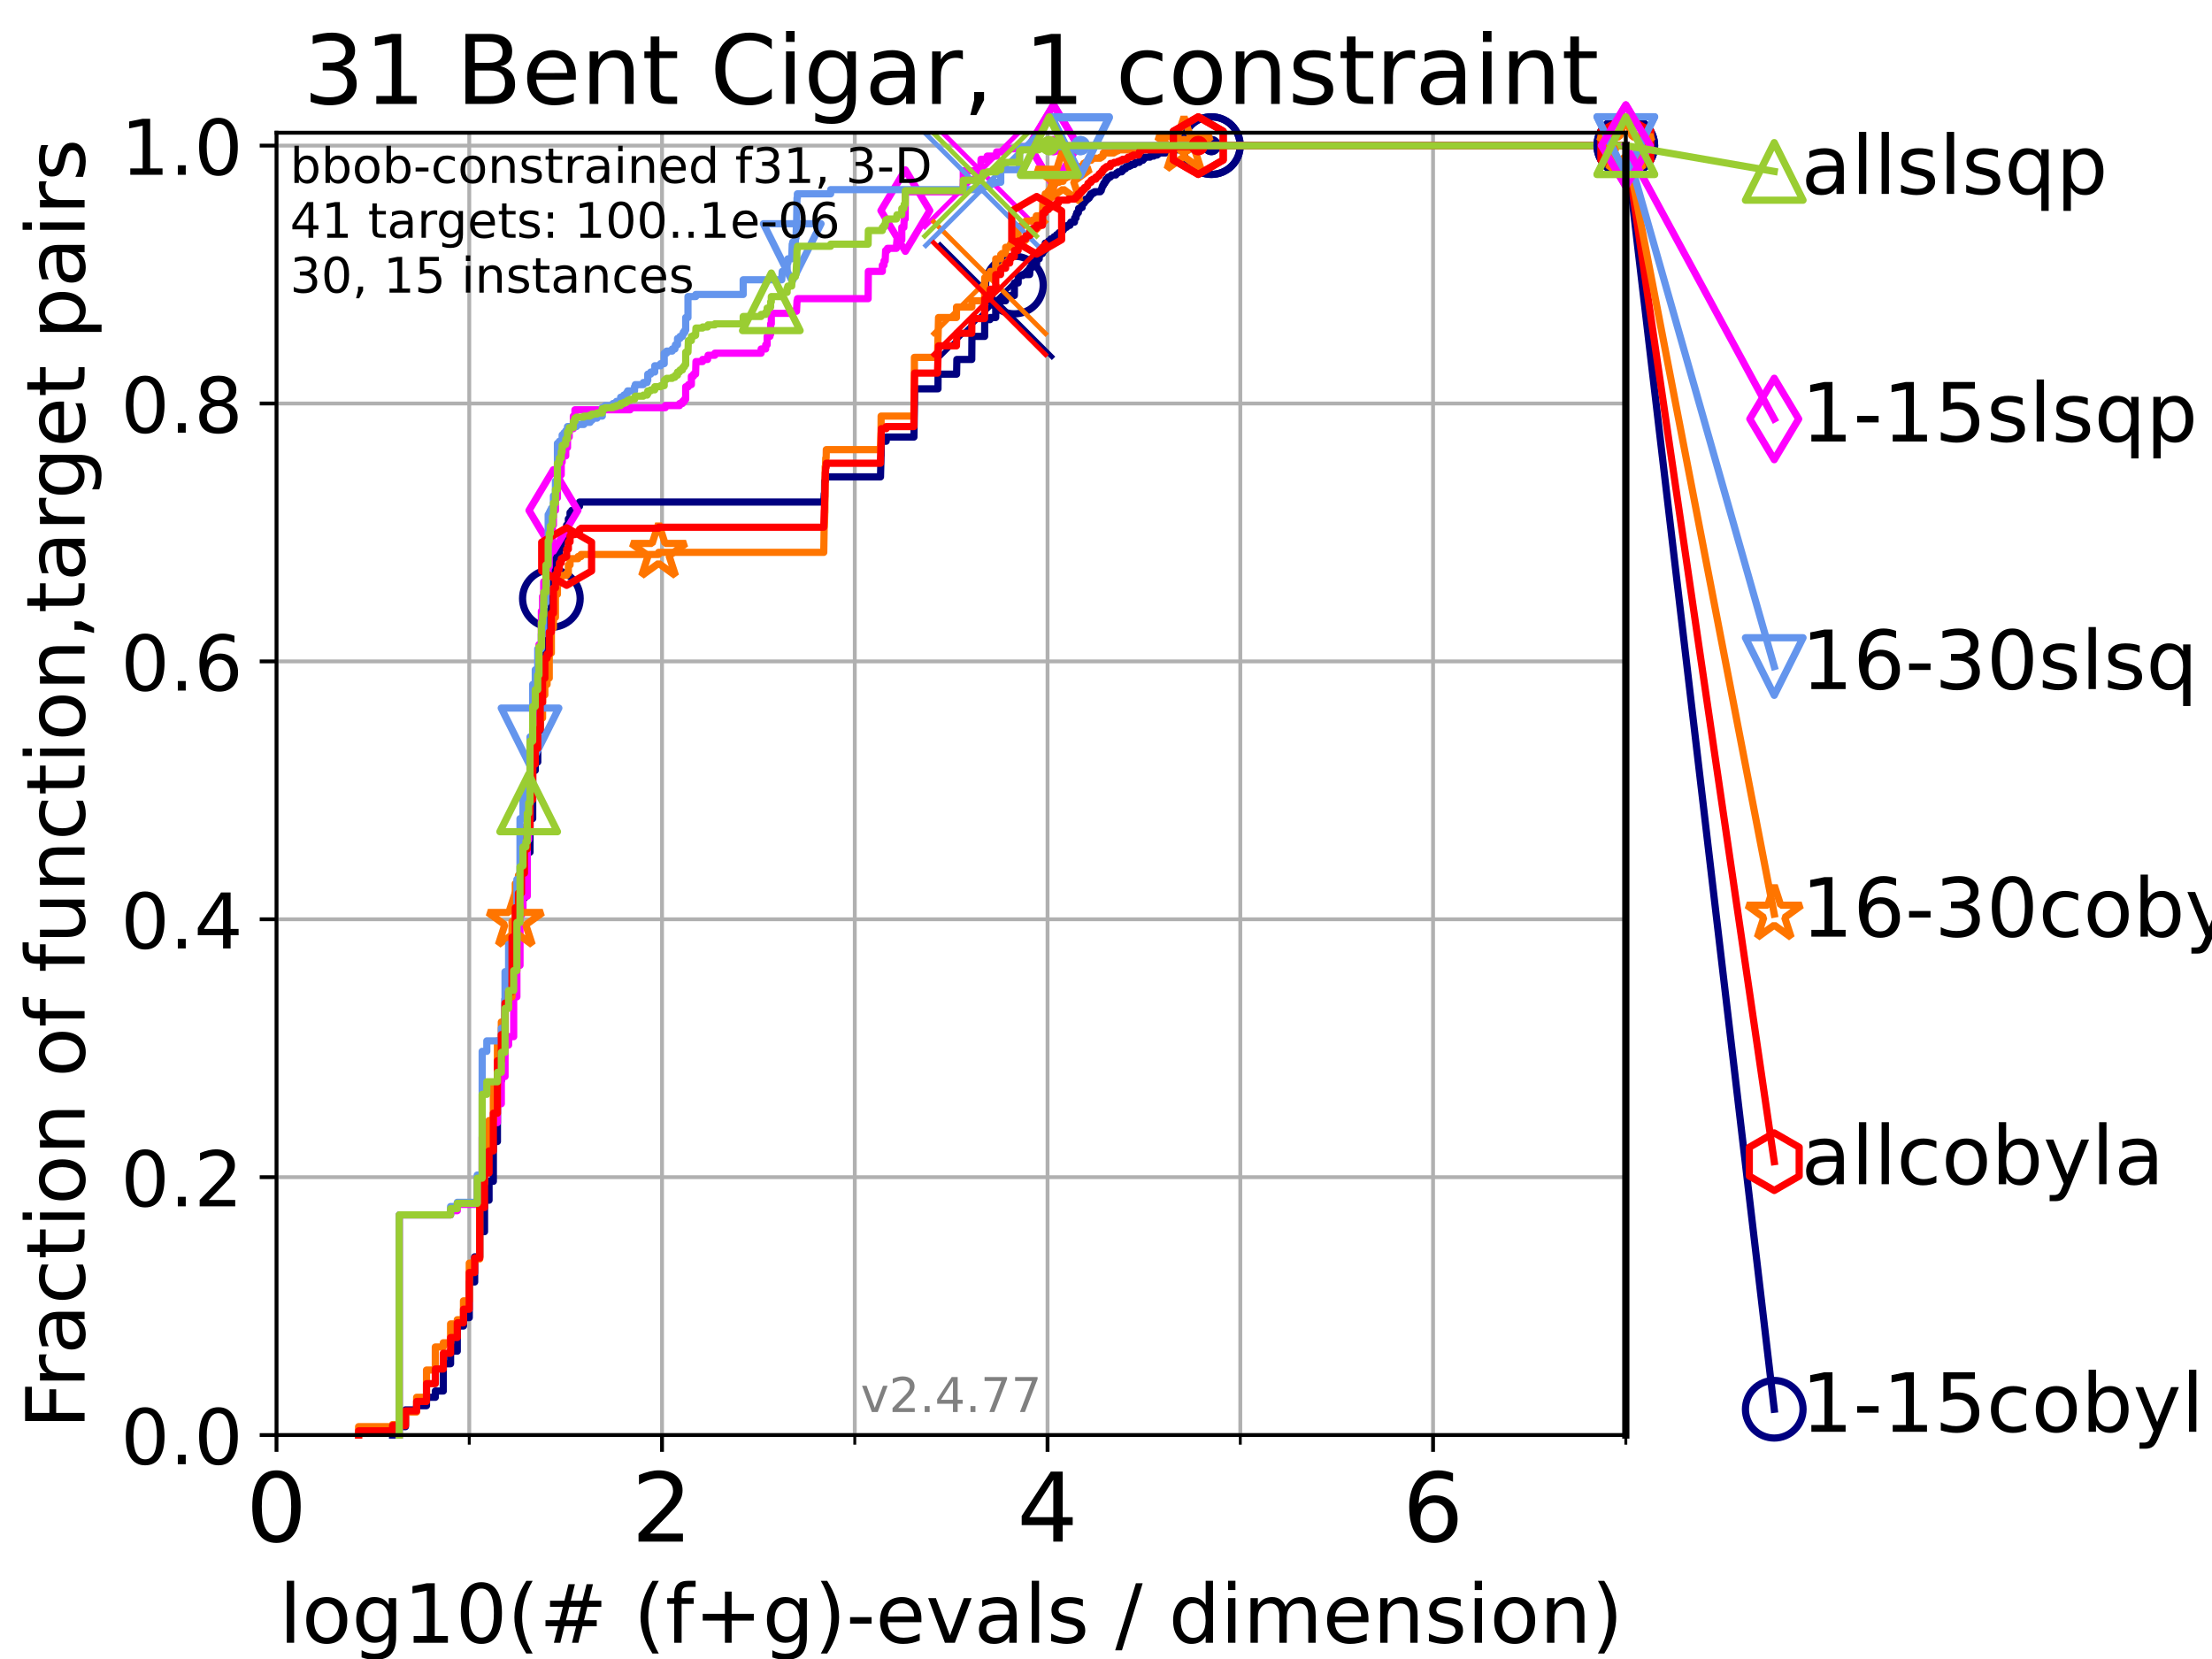 <?xml version="1.0" encoding="utf-8" standalone="no"?>
<!DOCTYPE svg PUBLIC "-//W3C//DTD SVG 1.1//EN"
  "http://www.w3.org/Graphics/SVG/1.1/DTD/svg11.dtd">
<!-- Created with matplotlib (https://matplotlib.org/) -->
<svg height="345.6pt" version="1.1" viewBox="0 0 460.8 345.6" width="460.8pt" xmlns="http://www.w3.org/2000/svg" xmlns:xlink="http://www.w3.org/1999/xlink">
 <defs>
  <style type="text/css">*{stroke-linecap:butt;stroke-linejoin:round;}</style>
 </defs>
 <g id="figure_1">
  <g id="patch_1">
   <path d="M 0 345.6 
L 460.8 345.6 
L 460.8 0 
L 0 0 
z
" style="fill:#ffffff;"/>
  </g>
  <g id="axes_1">
   <g id="patch_2">
    <path d="M 57.6 298.944 
L 338.688 298.944 
L 338.688 27.648 
L 57.6 27.648 
z
" style="fill:#ffffff;"/>
   </g>
   <g id="matplotlib.axis_1">
    <g id="xtick_1">
     <g id="line2d_1">
      <path clip-path="url(#p5bac6e0ed9)" d="M 57.6 298.944 
L 57.6 27.648 
" style="fill:none;stroke:#b0b0b0;stroke-linecap:square;stroke-width:0.8;"/>
     </g>
     <g id="line2d_2">
      <defs>
       <path d="M 0 0 
L 0 3.5 
" id="mcd6cd9f7ed" style="stroke:#000000;stroke-width:0.8;"/>
      </defs>
      <g>
       <use style="stroke:#000000;stroke-width:0.8;" x="57.6" xlink:href="#mcd6cd9f7ed" y="298.944"/>
      </g>
     </g>
     <g id="text_1">
      <!-- 0 -->
      <g transform="translate(51.237 321.141)scale(0.2 -0.2)">
       <defs>
        <path d="M 31.781 66.406 
Q 24.172 66.406 20.328 58.906 
Q 16.5 51.422 16.5 36.375 
Q 16.5 21.391 20.328 13.891 
Q 24.172 6.391 31.781 6.391 
Q 39.453 6.391 43.281 13.891 
Q 47.125 21.391 47.125 36.375 
Q 47.125 51.422 43.281 58.906 
Q 39.453 66.406 31.781 66.406 
z
M 31.781 74.219 
Q 44.047 74.219 50.516 64.516 
Q 56.984 54.828 56.984 36.375 
Q 56.984 17.969 50.516 8.266 
Q 44.047 -1.422 31.781 -1.422 
Q 19.531 -1.422 13.062 8.266 
Q 6.594 17.969 6.594 36.375 
Q 6.594 54.828 13.062 64.516 
Q 19.531 74.219 31.781 74.219 
z
" id="DejaVuSans-48"/>
       </defs>
       <use xlink:href="#DejaVuSans-48"/>
      </g>
     </g>
    </g>
    <g id="xtick_2">
     <g id="line2d_3">
      <path clip-path="url(#p5bac6e0ed9)" d="M 137.911 298.944 
L 137.911 27.648 
" style="fill:none;stroke:#b0b0b0;stroke-linecap:square;stroke-width:0.8;"/>
     </g>
     <g id="line2d_4">
      <g>
       <use style="stroke:#000000;stroke-width:0.8;" x="137.911" xlink:href="#mcd6cd9f7ed" y="298.944"/>
      </g>
     </g>
     <g id="text_2">
      <!-- 2 -->
      <g transform="translate(131.548 321.141)scale(0.2 -0.2)">
       <defs>
        <path d="M 19.188 8.297 
L 53.609 8.297 
L 53.609 0 
L 7.328 0 
L 7.328 8.297 
Q 12.938 14.109 22.625 23.891 
Q 32.328 33.688 34.812 36.531 
Q 39.547 41.844 41.422 45.531 
Q 43.312 49.219 43.312 52.781 
Q 43.312 58.594 39.234 62.25 
Q 35.156 65.922 28.609 65.922 
Q 23.969 65.922 18.812 64.312 
Q 13.672 62.703 7.812 59.422 
L 7.812 69.391 
Q 13.766 71.781 18.938 73 
Q 24.125 74.219 28.422 74.219 
Q 39.75 74.219 46.484 68.547 
Q 53.219 62.891 53.219 53.422 
Q 53.219 48.922 51.531 44.891 
Q 49.859 40.875 45.406 35.406 
Q 44.188 33.984 37.641 27.219 
Q 31.109 20.453 19.188 8.297 
z
" id="DejaVuSans-50"/>
       </defs>
       <use xlink:href="#DejaVuSans-50"/>
      </g>
     </g>
    </g>
    <g id="xtick_3">
     <g id="line2d_5">
      <path clip-path="url(#p5bac6e0ed9)" d="M 218.222 298.944 
L 218.222 27.648 
" style="fill:none;stroke:#b0b0b0;stroke-linecap:square;stroke-width:0.8;"/>
     </g>
     <g id="line2d_6">
      <g>
       <use style="stroke:#000000;stroke-width:0.8;" x="218.222" xlink:href="#mcd6cd9f7ed" y="298.944"/>
      </g>
     </g>
     <g id="text_3">
      <!-- 4 -->
      <g transform="translate(211.859 321.141)scale(0.2 -0.2)">
       <defs>
        <path d="M 37.797 64.312 
L 12.891 25.391 
L 37.797 25.391 
z
M 35.203 72.906 
L 47.609 72.906 
L 47.609 25.391 
L 58.016 25.391 
L 58.016 17.188 
L 47.609 17.188 
L 47.609 0 
L 37.797 0 
L 37.797 17.188 
L 4.891 17.188 
L 4.891 26.703 
z
" id="DejaVuSans-52"/>
       </defs>
       <use xlink:href="#DejaVuSans-52"/>
      </g>
     </g>
    </g>
    <g id="xtick_4">
     <g id="line2d_7">
      <path clip-path="url(#p5bac6e0ed9)" d="M 298.533 298.944 
L 298.533 27.648 
" style="fill:none;stroke:#b0b0b0;stroke-linecap:square;stroke-width:0.8;"/>
     </g>
     <g id="line2d_8">
      <g>
       <use style="stroke:#000000;stroke-width:0.8;" x="298.533" xlink:href="#mcd6cd9f7ed" y="298.944"/>
      </g>
     </g>
     <g id="text_4">
      <!-- 6 -->
      <g transform="translate(292.17 321.141)scale(0.2 -0.2)">
       <defs>
        <path d="M 33.016 40.375 
Q 26.375 40.375 22.484 35.828 
Q 18.609 31.297 18.609 23.391 
Q 18.609 15.531 22.484 10.953 
Q 26.375 6.391 33.016 6.391 
Q 39.656 6.391 43.531 10.953 
Q 47.406 15.531 47.406 23.391 
Q 47.406 31.297 43.531 35.828 
Q 39.656 40.375 33.016 40.375 
z
M 52.594 71.297 
L 52.594 62.312 
Q 48.875 64.062 45.094 64.984 
Q 41.312 65.922 37.594 65.922 
Q 27.828 65.922 22.672 59.328 
Q 17.531 52.734 16.797 39.406 
Q 19.672 43.656 24.016 45.922 
Q 28.375 48.188 33.594 48.188 
Q 44.578 48.188 50.953 41.516 
Q 57.328 34.859 57.328 23.391 
Q 57.328 12.156 50.688 5.359 
Q 44.047 -1.422 33.016 -1.422 
Q 20.359 -1.422 13.672 8.266 
Q 6.984 17.969 6.984 36.375 
Q 6.984 53.656 15.188 63.938 
Q 23.391 74.219 37.203 74.219 
Q 40.922 74.219 44.703 73.484 
Q 48.484 72.75 52.594 71.297 
z
" id="DejaVuSans-54"/>
       </defs>
       <use xlink:href="#DejaVuSans-54"/>
      </g>
     </g>
    </g>
    <g id="xtick_5">
     <g id="line2d_9">
      <path clip-path="url(#p5bac6e0ed9)" d="M 97.755 298.944 
L 97.755 27.648 
" style="fill:none;stroke:#b0b0b0;stroke-linecap:square;stroke-width:0.8;"/>
     </g>
     <g id="line2d_10">
      <defs>
       <path d="M 0 0 
L 0 2 
" id="ma6c5d2c3e5" style="stroke:#000000;stroke-width:0.6;"/>
      </defs>
      <g>
       <use style="stroke:#000000;stroke-width:0.6;" x="97.755" xlink:href="#ma6c5d2c3e5" y="298.944"/>
      </g>
     </g>
    </g>
    <g id="xtick_6">
     <g id="line2d_11">
      <path clip-path="url(#p5bac6e0ed9)" d="M 178.066 298.944 
L 178.066 27.648 
" style="fill:none;stroke:#b0b0b0;stroke-linecap:square;stroke-width:0.8;"/>
     </g>
     <g id="line2d_12">
      <g>
       <use style="stroke:#000000;stroke-width:0.6;" x="178.066" xlink:href="#ma6c5d2c3e5" y="298.944"/>
      </g>
     </g>
    </g>
    <g id="xtick_7">
     <g id="line2d_13">
      <path clip-path="url(#p5bac6e0ed9)" d="M 258.377 298.944 
L 258.377 27.648 
" style="fill:none;stroke:#b0b0b0;stroke-linecap:square;stroke-width:0.8;"/>
     </g>
     <g id="line2d_14">
      <g>
       <use style="stroke:#000000;stroke-width:0.6;" x="258.377" xlink:href="#ma6c5d2c3e5" y="298.944"/>
      </g>
     </g>
    </g>
    <g id="xtick_8">
     <g id="line2d_15">
      <path clip-path="url(#p5bac6e0ed9)" d="M 338.688 298.944 
L 338.688 27.648 
" style="fill:none;stroke:#b0b0b0;stroke-linecap:square;stroke-width:0.8;"/>
     </g>
     <g id="line2d_16">
      <g>
       <use style="stroke:#000000;stroke-width:0.6;" x="338.688" xlink:href="#ma6c5d2c3e5" y="298.944"/>
      </g>
     </g>
    </g>
    <g id="text_5">
     <!-- log10(# (f+g)-evals / dimension) -->
     <g transform="translate(58.145 342.218)scale(0.17 -0.17)">
      <defs>
       <path d="M 9.422 75.984 
L 18.406 75.984 
L 18.406 0 
L 9.422 0 
z
" id="DejaVuSans-108"/>
       <path d="M 30.609 48.391 
Q 23.391 48.391 19.188 42.75 
Q 14.984 37.109 14.984 27.297 
Q 14.984 17.484 19.156 11.844 
Q 23.344 6.203 30.609 6.203 
Q 37.797 6.203 41.984 11.859 
Q 46.188 17.531 46.188 27.297 
Q 46.188 37.016 41.984 42.703 
Q 37.797 48.391 30.609 48.391 
z
M 30.609 56 
Q 42.328 56 49.016 48.375 
Q 55.719 40.766 55.719 27.297 
Q 55.719 13.875 49.016 6.219 
Q 42.328 -1.422 30.609 -1.422 
Q 18.844 -1.422 12.172 6.219 
Q 5.516 13.875 5.516 27.297 
Q 5.516 40.766 12.172 48.375 
Q 18.844 56 30.609 56 
z
" id="DejaVuSans-111"/>
       <path d="M 45.406 27.984 
Q 45.406 37.75 41.375 43.109 
Q 37.359 48.484 30.078 48.484 
Q 22.859 48.484 18.828 43.109 
Q 14.797 37.75 14.797 27.984 
Q 14.797 18.266 18.828 12.891 
Q 22.859 7.516 30.078 7.516 
Q 37.359 7.516 41.375 12.891 
Q 45.406 18.266 45.406 27.984 
z
M 54.391 6.781 
Q 54.391 -7.172 48.188 -13.984 
Q 42 -20.797 29.203 -20.797 
Q 24.469 -20.797 20.266 -20.094 
Q 16.062 -19.391 12.109 -17.922 
L 12.109 -9.188 
Q 16.062 -11.328 19.922 -12.344 
Q 23.781 -13.375 27.781 -13.375 
Q 36.625 -13.375 41.016 -8.766 
Q 45.406 -4.156 45.406 5.172 
L 45.406 9.625 
Q 42.625 4.781 38.281 2.391 
Q 33.938 0 27.875 0 
Q 17.828 0 11.672 7.656 
Q 5.516 15.328 5.516 27.984 
Q 5.516 40.672 11.672 48.328 
Q 17.828 56 27.875 56 
Q 33.938 56 38.281 53.609 
Q 42.625 51.219 45.406 46.391 
L 45.406 54.688 
L 54.391 54.688 
z
" id="DejaVuSans-103"/>
       <path d="M 12.406 8.297 
L 28.516 8.297 
L 28.516 63.922 
L 10.984 60.406 
L 10.984 69.391 
L 28.422 72.906 
L 38.281 72.906 
L 38.281 8.297 
L 54.391 8.297 
L 54.391 0 
L 12.406 0 
z
" id="DejaVuSans-49"/>
       <path d="M 31 75.875 
Q 24.469 64.656 21.281 53.656 
Q 18.109 42.672 18.109 31.391 
Q 18.109 20.125 21.312 9.062 
Q 24.516 -2 31 -13.188 
L 23.188 -13.188 
Q 15.875 -1.703 12.234 9.375 
Q 8.594 20.453 8.594 31.391 
Q 8.594 42.281 12.203 53.312 
Q 15.828 64.359 23.188 75.875 
z
" id="DejaVuSans-40"/>
       <path d="M 51.125 44 
L 36.922 44 
L 32.812 27.688 
L 47.125 27.688 
z
M 43.797 71.781 
L 38.719 51.516 
L 52.984 51.516 
L 58.109 71.781 
L 65.922 71.781 
L 60.891 51.516 
L 76.125 51.516 
L 76.125 44 
L 58.984 44 
L 54.984 27.688 
L 70.516 27.688 
L 70.516 20.219 
L 53.078 20.219 
L 48 0 
L 40.188 0 
L 45.219 20.219 
L 30.906 20.219 
L 25.875 0 
L 18.016 0 
L 23.094 20.219 
L 7.719 20.219 
L 7.719 27.688 
L 24.906 27.688 
L 29 44 
L 13.281 44 
L 13.281 51.516 
L 30.906 51.516 
L 35.891 71.781 
z
" id="DejaVuSans-35"/>
       <path id="DejaVuSans-32"/>
       <path d="M 37.109 75.984 
L 37.109 68.5 
L 28.516 68.5 
Q 23.688 68.5 21.797 66.547 
Q 19.922 64.594 19.922 59.516 
L 19.922 54.688 
L 34.719 54.688 
L 34.719 47.703 
L 19.922 47.703 
L 19.922 0 
L 10.891 0 
L 10.891 47.703 
L 2.297 47.703 
L 2.297 54.688 
L 10.891 54.688 
L 10.891 58.5 
Q 10.891 67.625 15.141 71.797 
Q 19.391 75.984 28.609 75.984 
z
" id="DejaVuSans-102"/>
       <path d="M 46 62.703 
L 46 35.5 
L 73.188 35.5 
L 73.188 27.203 
L 46 27.203 
L 46 0 
L 37.797 0 
L 37.797 27.203 
L 10.594 27.203 
L 10.594 35.5 
L 37.797 35.5 
L 37.797 62.703 
z
" id="DejaVuSans-43"/>
       <path d="M 8.016 75.875 
L 15.828 75.875 
Q 23.141 64.359 26.781 53.312 
Q 30.422 42.281 30.422 31.391 
Q 30.422 20.453 26.781 9.375 
Q 23.141 -1.703 15.828 -13.188 
L 8.016 -13.188 
Q 14.5 -2 17.703 9.062 
Q 20.906 20.125 20.906 31.391 
Q 20.906 42.672 17.703 53.656 
Q 14.5 64.656 8.016 75.875 
z
" id="DejaVuSans-41"/>
       <path d="M 4.891 31.391 
L 31.203 31.391 
L 31.203 23.391 
L 4.891 23.391 
z
" id="DejaVuSans-45"/>
       <path d="M 56.203 29.594 
L 56.203 25.203 
L 14.891 25.203 
Q 15.484 15.922 20.484 11.062 
Q 25.484 6.203 34.422 6.203 
Q 39.594 6.203 44.453 7.469 
Q 49.312 8.734 54.109 11.281 
L 54.109 2.781 
Q 49.266 0.734 44.188 -0.344 
Q 39.109 -1.422 33.891 -1.422 
Q 20.797 -1.422 13.156 6.188 
Q 5.516 13.812 5.516 26.812 
Q 5.516 40.234 12.766 48.109 
Q 20.016 56 32.328 56 
Q 43.359 56 49.781 48.891 
Q 56.203 41.797 56.203 29.594 
z
M 47.219 32.234 
Q 47.125 39.594 43.094 43.984 
Q 39.062 48.391 32.422 48.391 
Q 24.906 48.391 20.391 44.141 
Q 15.875 39.891 15.188 32.172 
z
" id="DejaVuSans-101"/>
       <path d="M 2.984 54.688 
L 12.5 54.688 
L 29.594 8.797 
L 46.688 54.688 
L 56.203 54.688 
L 35.688 0 
L 23.484 0 
z
" id="DejaVuSans-118"/>
       <path d="M 34.281 27.484 
Q 23.391 27.484 19.188 25 
Q 14.984 22.516 14.984 16.5 
Q 14.984 11.719 18.141 8.906 
Q 21.297 6.109 26.703 6.109 
Q 34.188 6.109 38.703 11.406 
Q 43.219 16.703 43.219 25.484 
L 43.219 27.484 
z
M 52.203 31.203 
L 52.203 0 
L 43.219 0 
L 43.219 8.297 
Q 40.141 3.328 35.547 0.953 
Q 30.953 -1.422 24.312 -1.422 
Q 15.922 -1.422 10.953 3.297 
Q 6 8.016 6 15.922 
Q 6 25.141 12.172 29.828 
Q 18.359 34.516 30.609 34.516 
L 43.219 34.516 
L 43.219 35.406 
Q 43.219 41.609 39.141 45 
Q 35.062 48.391 27.688 48.391 
Q 23 48.391 18.547 47.266 
Q 14.109 46.141 10.016 43.891 
L 10.016 52.203 
Q 14.938 54.109 19.578 55.047 
Q 24.219 56 28.609 56 
Q 40.484 56 46.344 49.844 
Q 52.203 43.703 52.203 31.203 
z
" id="DejaVuSans-97"/>
       <path d="M 44.281 53.078 
L 44.281 44.578 
Q 40.484 46.531 36.375 47.5 
Q 32.281 48.484 27.875 48.484 
Q 21.188 48.484 17.844 46.438 
Q 14.5 44.391 14.5 40.281 
Q 14.5 37.156 16.891 35.375 
Q 19.281 33.594 26.516 31.984 
L 29.594 31.297 
Q 39.156 29.25 43.188 25.516 
Q 47.219 21.781 47.219 15.094 
Q 47.219 7.469 41.188 3.016 
Q 35.156 -1.422 24.609 -1.422 
Q 20.219 -1.422 15.453 -0.562 
Q 10.688 0.297 5.422 2 
L 5.422 11.281 
Q 10.406 8.688 15.234 7.391 
Q 20.062 6.109 24.812 6.109 
Q 31.156 6.109 34.562 8.281 
Q 37.984 10.453 37.984 14.406 
Q 37.984 18.062 35.516 20.016 
Q 33.062 21.969 24.703 23.781 
L 21.578 24.516 
Q 13.234 26.266 9.516 29.906 
Q 5.812 33.547 5.812 39.891 
Q 5.812 47.609 11.281 51.797 
Q 16.75 56 26.812 56 
Q 31.781 56 36.172 55.266 
Q 40.578 54.547 44.281 53.078 
z
" id="DejaVuSans-115"/>
       <path d="M 25.391 72.906 
L 33.688 72.906 
L 8.297 -9.281 
L 0 -9.281 
z
" id="DejaVuSans-47"/>
       <path d="M 45.406 46.391 
L 45.406 75.984 
L 54.391 75.984 
L 54.391 0 
L 45.406 0 
L 45.406 8.203 
Q 42.578 3.328 38.25 0.953 
Q 33.938 -1.422 27.875 -1.422 
Q 17.969 -1.422 11.734 6.484 
Q 5.516 14.406 5.516 27.297 
Q 5.516 40.188 11.734 48.094 
Q 17.969 56 27.875 56 
Q 33.938 56 38.25 53.625 
Q 42.578 51.266 45.406 46.391 
z
M 14.797 27.297 
Q 14.797 17.391 18.875 11.75 
Q 22.953 6.109 30.078 6.109 
Q 37.203 6.109 41.297 11.75 
Q 45.406 17.391 45.406 27.297 
Q 45.406 37.203 41.297 42.844 
Q 37.203 48.484 30.078 48.484 
Q 22.953 48.484 18.875 42.844 
Q 14.797 37.203 14.797 27.297 
z
" id="DejaVuSans-100"/>
       <path d="M 9.422 54.688 
L 18.406 54.688 
L 18.406 0 
L 9.422 0 
z
M 9.422 75.984 
L 18.406 75.984 
L 18.406 64.594 
L 9.422 64.594 
z
" id="DejaVuSans-105"/>
       <path d="M 52 44.188 
Q 55.375 50.25 60.062 53.125 
Q 64.75 56 71.094 56 
Q 79.641 56 84.281 50.016 
Q 88.922 44.047 88.922 33.016 
L 88.922 0 
L 79.891 0 
L 79.891 32.719 
Q 79.891 40.578 77.094 44.375 
Q 74.312 48.188 68.609 48.188 
Q 61.625 48.188 57.562 43.547 
Q 53.516 38.922 53.516 30.906 
L 53.516 0 
L 44.484 0 
L 44.484 32.719 
Q 44.484 40.625 41.703 44.406 
Q 38.922 48.188 33.109 48.188 
Q 26.219 48.188 22.156 43.531 
Q 18.109 38.875 18.109 30.906 
L 18.109 0 
L 9.078 0 
L 9.078 54.688 
L 18.109 54.688 
L 18.109 46.188 
Q 21.188 51.219 25.484 53.609 
Q 29.781 56 35.688 56 
Q 41.656 56 45.828 52.969 
Q 50 49.953 52 44.188 
z
" id="DejaVuSans-109"/>
       <path d="M 54.891 33.016 
L 54.891 0 
L 45.906 0 
L 45.906 32.719 
Q 45.906 40.484 42.875 44.328 
Q 39.844 48.188 33.797 48.188 
Q 26.516 48.188 22.312 43.547 
Q 18.109 38.922 18.109 30.906 
L 18.109 0 
L 9.078 0 
L 9.078 54.688 
L 18.109 54.688 
L 18.109 46.188 
Q 21.344 51.125 25.703 53.562 
Q 30.078 56 35.797 56 
Q 45.219 56 50.047 50.172 
Q 54.891 44.344 54.891 33.016 
z
" id="DejaVuSans-110"/>
      </defs>
      <use xlink:href="#DejaVuSans-108"/>
      <use x="27.783" xlink:href="#DejaVuSans-111"/>
      <use x="88.965" xlink:href="#DejaVuSans-103"/>
      <use x="152.441" xlink:href="#DejaVuSans-49"/>
      <use x="216.064" xlink:href="#DejaVuSans-48"/>
      <use x="279.688" xlink:href="#DejaVuSans-40"/>
      <use x="318.701" xlink:href="#DejaVuSans-35"/>
      <use x="402.49" xlink:href="#DejaVuSans-32"/>
      <use x="434.277" xlink:href="#DejaVuSans-40"/>
      <use x="473.291" xlink:href="#DejaVuSans-102"/>
      <use x="508.496" xlink:href="#DejaVuSans-43"/>
      <use x="592.285" xlink:href="#DejaVuSans-103"/>
      <use x="655.762" xlink:href="#DejaVuSans-41"/>
      <use x="694.775" xlink:href="#DejaVuSans-45"/>
      <use x="730.859" xlink:href="#DejaVuSans-101"/>
      <use x="792.383" xlink:href="#DejaVuSans-118"/>
      <use x="851.562" xlink:href="#DejaVuSans-97"/>
      <use x="912.842" xlink:href="#DejaVuSans-108"/>
      <use x="940.625" xlink:href="#DejaVuSans-115"/>
      <use x="992.725" xlink:href="#DejaVuSans-32"/>
      <use x="1024.512" xlink:href="#DejaVuSans-47"/>
      <use x="1058.203" xlink:href="#DejaVuSans-32"/>
      <use x="1089.99" xlink:href="#DejaVuSans-100"/>
      <use x="1153.467" xlink:href="#DejaVuSans-105"/>
      <use x="1181.25" xlink:href="#DejaVuSans-109"/>
      <use x="1278.662" xlink:href="#DejaVuSans-101"/>
      <use x="1340.186" xlink:href="#DejaVuSans-110"/>
      <use x="1403.564" xlink:href="#DejaVuSans-115"/>
      <use x="1455.664" xlink:href="#DejaVuSans-105"/>
      <use x="1483.447" xlink:href="#DejaVuSans-111"/>
      <use x="1544.629" xlink:href="#DejaVuSans-110"/>
      <use x="1608.008" xlink:href="#DejaVuSans-41"/>
     </g>
    </g>
   </g>
   <g id="matplotlib.axis_2">
    <g id="ytick_1">
     <g id="line2d_17">
      <path clip-path="url(#p5bac6e0ed9)" d="M 57.6 298.944 
L 338.688 298.944 
" style="fill:none;stroke:#b0b0b0;stroke-linecap:square;stroke-width:0.8;"/>
     </g>
     <g id="line2d_18">
      <defs>
       <path d="M 0 0 
L -3.5 0 
" id="mfbdd4ed89c" style="stroke:#000000;stroke-width:0.8;"/>
      </defs>
      <g>
       <use style="stroke:#000000;stroke-width:0.8;" x="57.6" xlink:href="#mfbdd4ed89c" y="298.944"/>
      </g>
     </g>
     <g id="text_6">
      <!-- 0.0 -->
      <g transform="translate(25.155 305.023)scale(0.16 -0.16)">
       <defs>
        <path d="M 10.688 12.406 
L 21 12.406 
L 21 0 
L 10.688 0 
z
" id="DejaVuSans-46"/>
       </defs>
       <use xlink:href="#DejaVuSans-48"/>
       <use x="63.623" xlink:href="#DejaVuSans-46"/>
       <use x="95.41" xlink:href="#DejaVuSans-48"/>
      </g>
     </g>
    </g>
    <g id="ytick_2">
     <g id="line2d_19">
      <path clip-path="url(#p5bac6e0ed9)" d="M 57.6 245.222 
L 338.688 245.222 
" style="fill:none;stroke:#b0b0b0;stroke-linecap:square;stroke-width:0.8;"/>
     </g>
     <g id="line2d_20">
      <g>
       <use style="stroke:#000000;stroke-width:0.8;" x="57.6" xlink:href="#mfbdd4ed89c" y="245.222"/>
      </g>
     </g>
     <g id="text_7">
      <!-- 0.2 -->
      <g transform="translate(25.155 251.301)scale(0.16 -0.16)">
       <use xlink:href="#DejaVuSans-48"/>
       <use x="63.623" xlink:href="#DejaVuSans-46"/>
       <use x="95.41" xlink:href="#DejaVuSans-50"/>
      </g>
     </g>
    </g>
    <g id="ytick_3">
     <g id="line2d_21">
      <path clip-path="url(#p5bac6e0ed9)" d="M 57.6 191.5 
L 338.688 191.5 
" style="fill:none;stroke:#b0b0b0;stroke-linecap:square;stroke-width:0.8;"/>
     </g>
     <g id="line2d_22">
      <g>
       <use style="stroke:#000000;stroke-width:0.8;" x="57.6" xlink:href="#mfbdd4ed89c" y="191.5"/>
      </g>
     </g>
     <g id="text_8">
      <!-- 0.4 -->
      <g transform="translate(25.155 197.579)scale(0.16 -0.16)">
       <use xlink:href="#DejaVuSans-48"/>
       <use x="63.623" xlink:href="#DejaVuSans-46"/>
       <use x="95.41" xlink:href="#DejaVuSans-52"/>
      </g>
     </g>
    </g>
    <g id="ytick_4">
     <g id="line2d_23">
      <path clip-path="url(#p5bac6e0ed9)" d="M 57.6 137.778 
L 338.688 137.778 
" style="fill:none;stroke:#b0b0b0;stroke-linecap:square;stroke-width:0.8;"/>
     </g>
     <g id="line2d_24">
      <g>
       <use style="stroke:#000000;stroke-width:0.8;" x="57.6" xlink:href="#mfbdd4ed89c" y="137.778"/>
      </g>
     </g>
     <g id="text_9">
      <!-- 0.6 -->
      <g transform="translate(25.155 143.857)scale(0.16 -0.16)">
       <use xlink:href="#DejaVuSans-48"/>
       <use x="63.623" xlink:href="#DejaVuSans-46"/>
       <use x="95.41" xlink:href="#DejaVuSans-54"/>
      </g>
     </g>
    </g>
    <g id="ytick_5">
     <g id="line2d_25">
      <path clip-path="url(#p5bac6e0ed9)" d="M 57.6 84.056 
L 338.688 84.056 
" style="fill:none;stroke:#b0b0b0;stroke-linecap:square;stroke-width:0.8;"/>
     </g>
     <g id="line2d_26">
      <g>
       <use style="stroke:#000000;stroke-width:0.8;" x="57.6" xlink:href="#mfbdd4ed89c" y="84.056"/>
      </g>
     </g>
     <g id="text_10">
      <!-- 0.8 -->
      <g transform="translate(25.155 90.135)scale(0.16 -0.16)">
       <defs>
        <path d="M 31.781 34.625 
Q 24.75 34.625 20.719 30.859 
Q 16.703 27.094 16.703 20.516 
Q 16.703 13.922 20.719 10.156 
Q 24.75 6.391 31.781 6.391 
Q 38.812 6.391 42.859 10.172 
Q 46.922 13.969 46.922 20.516 
Q 46.922 27.094 42.891 30.859 
Q 38.875 34.625 31.781 34.625 
z
M 21.922 38.812 
Q 15.578 40.375 12.031 44.719 
Q 8.5 49.078 8.5 55.328 
Q 8.5 64.062 14.719 69.141 
Q 20.953 74.219 31.781 74.219 
Q 42.672 74.219 48.875 69.141 
Q 55.078 64.062 55.078 55.328 
Q 55.078 49.078 51.531 44.719 
Q 48 40.375 41.703 38.812 
Q 48.828 37.156 52.797 32.312 
Q 56.781 27.484 56.781 20.516 
Q 56.781 9.906 50.312 4.234 
Q 43.844 -1.422 31.781 -1.422 
Q 19.734 -1.422 13.25 4.234 
Q 6.781 9.906 6.781 20.516 
Q 6.781 27.484 10.781 32.312 
Q 14.797 37.156 21.922 38.812 
z
M 18.312 54.391 
Q 18.312 48.734 21.844 45.562 
Q 25.391 42.391 31.781 42.391 
Q 38.141 42.391 41.719 45.562 
Q 45.312 48.734 45.312 54.391 
Q 45.312 60.062 41.719 63.234 
Q 38.141 66.406 31.781 66.406 
Q 25.391 66.406 21.844 63.234 
Q 18.312 60.062 18.312 54.391 
z
" id="DejaVuSans-56"/>
       </defs>
       <use xlink:href="#DejaVuSans-48"/>
       <use x="63.623" xlink:href="#DejaVuSans-46"/>
       <use x="95.41" xlink:href="#DejaVuSans-56"/>
      </g>
     </g>
    </g>
    <g id="ytick_6">
     <g id="line2d_27">
      <path clip-path="url(#p5bac6e0ed9)" d="M 57.6 30.334 
L 338.688 30.334 
" style="fill:none;stroke:#b0b0b0;stroke-linecap:square;stroke-width:0.8;"/>
     </g>
     <g id="line2d_28">
      <g>
       <use style="stroke:#000000;stroke-width:0.8;" x="57.6" xlink:href="#mfbdd4ed89c" y="30.334"/>
      </g>
     </g>
     <g id="text_11">
      <!-- 1.0 -->
      <g transform="translate(25.155 36.413)scale(0.16 -0.16)">
       <use xlink:href="#DejaVuSans-49"/>
       <use x="63.623" xlink:href="#DejaVuSans-46"/>
       <use x="95.41" xlink:href="#DejaVuSans-48"/>
      </g>
     </g>
    </g>
    <g id="text_12">
     <!-- Fraction of function,target pairs -->
     <g transform="translate(17.62 297.681)rotate(-90)scale(0.17 -0.17)">
      <defs>
       <path d="M 9.812 72.906 
L 51.703 72.906 
L 51.703 64.594 
L 19.672 64.594 
L 19.672 43.109 
L 48.578 43.109 
L 48.578 34.812 
L 19.672 34.812 
L 19.672 0 
L 9.812 0 
z
" id="DejaVuSans-70"/>
       <path d="M 41.109 46.297 
Q 39.594 47.172 37.812 47.578 
Q 36.031 48 33.891 48 
Q 26.266 48 22.188 43.047 
Q 18.109 38.094 18.109 28.812 
L 18.109 0 
L 9.078 0 
L 9.078 54.688 
L 18.109 54.688 
L 18.109 46.188 
Q 20.953 51.172 25.484 53.578 
Q 30.031 56 36.531 56 
Q 37.453 56 38.578 55.875 
Q 39.703 55.766 41.062 55.516 
z
" id="DejaVuSans-114"/>
       <path d="M 48.781 52.594 
L 48.781 44.188 
Q 44.969 46.297 41.141 47.344 
Q 37.312 48.391 33.406 48.391 
Q 24.656 48.391 19.812 42.844 
Q 14.984 37.312 14.984 27.297 
Q 14.984 17.281 19.812 11.734 
Q 24.656 6.203 33.406 6.203 
Q 37.312 6.203 41.141 7.25 
Q 44.969 8.297 48.781 10.406 
L 48.781 2.094 
Q 45.016 0.344 40.984 -0.531 
Q 36.969 -1.422 32.422 -1.422 
Q 20.062 -1.422 12.781 6.344 
Q 5.516 14.109 5.516 27.297 
Q 5.516 40.672 12.859 48.328 
Q 20.219 56 33.016 56 
Q 37.156 56 41.109 55.141 
Q 45.062 54.297 48.781 52.594 
z
" id="DejaVuSans-99"/>
       <path d="M 18.312 70.219 
L 18.312 54.688 
L 36.812 54.688 
L 36.812 47.703 
L 18.312 47.703 
L 18.312 18.016 
Q 18.312 11.328 20.141 9.422 
Q 21.969 7.516 27.594 7.516 
L 36.812 7.516 
L 36.812 0 
L 27.594 0 
Q 17.188 0 13.234 3.875 
Q 9.281 7.766 9.281 18.016 
L 9.281 47.703 
L 2.688 47.703 
L 2.688 54.688 
L 9.281 54.688 
L 9.281 70.219 
z
" id="DejaVuSans-116"/>
       <path d="M 8.5 21.578 
L 8.5 54.688 
L 17.484 54.688 
L 17.484 21.922 
Q 17.484 14.156 20.5 10.266 
Q 23.531 6.391 29.594 6.391 
Q 36.859 6.391 41.078 11.031 
Q 45.312 15.672 45.312 23.688 
L 45.312 54.688 
L 54.297 54.688 
L 54.297 0 
L 45.312 0 
L 45.312 8.406 
Q 42.047 3.422 37.719 1 
Q 33.406 -1.422 27.688 -1.422 
Q 18.266 -1.422 13.375 4.438 
Q 8.5 10.297 8.5 21.578 
z
M 31.109 56 
z
" id="DejaVuSans-117"/>
       <path d="M 11.719 12.406 
L 22.016 12.406 
L 22.016 4 
L 14.016 -11.625 
L 7.719 -11.625 
L 11.719 4 
z
" id="DejaVuSans-44"/>
       <path d="M 18.109 8.203 
L 18.109 -20.797 
L 9.078 -20.797 
L 9.078 54.688 
L 18.109 54.688 
L 18.109 46.391 
Q 20.953 51.266 25.266 53.625 
Q 29.594 56 35.594 56 
Q 45.562 56 51.781 48.094 
Q 58.016 40.188 58.016 27.297 
Q 58.016 14.406 51.781 6.484 
Q 45.562 -1.422 35.594 -1.422 
Q 29.594 -1.422 25.266 0.953 
Q 20.953 3.328 18.109 8.203 
z
M 48.688 27.297 
Q 48.688 37.203 44.609 42.844 
Q 40.531 48.484 33.406 48.484 
Q 26.266 48.484 22.188 42.844 
Q 18.109 37.203 18.109 27.297 
Q 18.109 17.391 22.188 11.75 
Q 26.266 6.109 33.406 6.109 
Q 40.531 6.109 44.609 11.75 
Q 48.688 17.391 48.688 27.297 
z
" id="DejaVuSans-112"/>
      </defs>
      <use xlink:href="#DejaVuSans-70"/>
      <use x="50.27" xlink:href="#DejaVuSans-114"/>
      <use x="91.383" xlink:href="#DejaVuSans-97"/>
      <use x="152.662" xlink:href="#DejaVuSans-99"/>
      <use x="207.643" xlink:href="#DejaVuSans-116"/>
      <use x="246.852" xlink:href="#DejaVuSans-105"/>
      <use x="274.635" xlink:href="#DejaVuSans-111"/>
      <use x="335.816" xlink:href="#DejaVuSans-110"/>
      <use x="399.195" xlink:href="#DejaVuSans-32"/>
      <use x="430.982" xlink:href="#DejaVuSans-111"/>
      <use x="492.164" xlink:href="#DejaVuSans-102"/>
      <use x="527.369" xlink:href="#DejaVuSans-32"/>
      <use x="559.156" xlink:href="#DejaVuSans-102"/>
      <use x="594.361" xlink:href="#DejaVuSans-117"/>
      <use x="657.74" xlink:href="#DejaVuSans-110"/>
      <use x="721.119" xlink:href="#DejaVuSans-99"/>
      <use x="776.1" xlink:href="#DejaVuSans-116"/>
      <use x="815.309" xlink:href="#DejaVuSans-105"/>
      <use x="843.092" xlink:href="#DejaVuSans-111"/>
      <use x="904.273" xlink:href="#DejaVuSans-110"/>
      <use x="967.652" xlink:href="#DejaVuSans-44"/>
      <use x="999.439" xlink:href="#DejaVuSans-116"/>
      <use x="1038.648" xlink:href="#DejaVuSans-97"/>
      <use x="1099.928" xlink:href="#DejaVuSans-114"/>
      <use x="1139.291" xlink:href="#DejaVuSans-103"/>
      <use x="1202.768" xlink:href="#DejaVuSans-101"/>
      <use x="1264.291" xlink:href="#DejaVuSans-116"/>
      <use x="1303.5" xlink:href="#DejaVuSans-32"/>
      <use x="1335.287" xlink:href="#DejaVuSans-112"/>
      <use x="1398.764" xlink:href="#DejaVuSans-97"/>
      <use x="1460.043" xlink:href="#DejaVuSans-105"/>
      <use x="1487.826" xlink:href="#DejaVuSans-114"/>
      <use x="1528.939" xlink:href="#DejaVuSans-115"/>
     </g>
    </g>
   </g>
   <g id="line2d_29">
    <defs>
     <path d="M 0 1.5 
C 0.398 1.5 0.779 1.342 1.061 1.061 
C 1.342 0.779 1.5 0.398 1.5 0 
C 1.5 -0.398 1.342 -0.779 1.061 -1.061 
C 0.779 -1.342 0.398 -1.5 0 -1.5 
C -0.398 -1.5 -0.779 -1.342 -1.061 -1.061 
C -1.342 -0.779 -1.5 -0.398 -1.5 0 
C -1.5 0.398 -1.342 0.779 -1.061 1.061 
C -0.779 1.342 -0.398 1.5 0 1.5 
z
" id="mbe9303cd9b" style="stroke:#000080;"/>
    </defs>
    <g>
     <use style="fill:#000080;stroke:#000080;" x="252.351" xlink:href="#mbe9303cd9b" y="30.334"/>
     <use style="fill:#000080;stroke:#000080;" x="252.351" xlink:href="#mbe9303cd9b" y="30.334"/>
    </g>
   </g>
   <g id="line2d_30">
    <path d="M 81.776 298.944 
L 81.776 297.197 
L 84.464 297.197 
L 84.464 293.703 
L 86.793 293.703 
L 86.793 292.829 
L 88.847 292.829 
L 88.847 291.082 
L 90.684 291.082 
L 90.684 289.772 
L 92.347 289.772 
L 92.347 284.094 
L 93.864 284.094 
L 93.864 281.473 
L 95.26 281.473 
L 95.26 276.232 
L 96.552 276.232 
L 96.552 274.485 
L 97.755 274.485 
L 97.755 267.06 
L 98.881 267.06 
L 98.881 261.819 
L 99.938 261.819 
L 99.938 256.578 
L 100.935 256.578 
L 100.935 250.026 
L 101.878 250.026 
L 101.878 246.096 
L 102.772 246.096 
L 102.772 237.797 
L 103.623 237.797 
L 103.623 225.131 
L 104.435 225.131 
L 104.435 218.143 
L 105.21 218.143 
L 105.21 208.097 
L 105.952 208.097 
L 105.952 205.476 
L 106.664 205.476 
L 106.664 198.488 
L 107.348 198.488 
L 107.348 194.121 
L 108.006 194.121 
L 108.006 189.753 
L 108.64 189.753 
L 108.64 187.132 
L 109.252 187.132 
L 109.252 181.454 
L 109.843 181.454 
L 109.843 177.524 
L 110.415 177.524 
L 110.415 170.535 
L 110.969 170.535 
L 110.969 160.49 
L 111.506 160.49 
L 111.506 158.743 
L 112.026 158.743 
L 112.026 152.191 
L 112.532 152.191 
L 112.532 143.019 
L 113.023 143.019 
L 113.023 137.778 
L 113.501 137.778 
L 113.501 131.663 
L 113.966 131.663 
L 113.966 131.227 
L 114.419 131.227 
L 114.419 127.296 
L 114.86 127.296 
L 114.86 124.675 
L 115.291 124.675 
L 115.291 116.377 
L 115.711 116.377 
L 115.711 115.503 
L 116.523 115.503 
L 116.523 114.193 
L 116.914 114.193 
L 116.914 112.883 
L 117.298 112.883 
L 117.298 112.446 
L 117.673 112.446 
L 117.673 112.009 
L 118.04 112.009 
L 118.04 109.388 
L 118.4 109.388 
L 118.4 108.078 
L 118.752 108.078 
L 118.752 106.768 
L 119.097 106.768 
L 119.097 106.331 
L 119.768 106.331 
L 119.768 105.894 
L 120.414 105.894 
L 120.414 105.458 
L 120.728 105.458 
L 120.728 104.584 
L 171.604 104.584 
L 171.704 102.837 
L 171.771 102.837 
L 171.788 100.216 
L 171.921 100.216 
L 171.954 99.343 
L 183.424 99.343 
L 183.535 94.975 
L 183.552 94.975 
L 183.595 91.918 
L 184.614 91.918 
L 184.614 91.044 
L 190.391 91.044 
L 190.494 83.619 
L 190.505 83.619 
L 190.534 80.999 
L 195.396 80.999 
L 195.422 77.941 
L 199.276 77.941 
L 199.331 74.884 
L 202.434 74.884 
L 202.472 70.08 
L 205.114 70.08 
L 205.139 66.586 
L 206.232 66.586 
L 206.262 66.149 
L 207.426 66.149 
L 207.441 62.655 
L 209.488 62.655 
L 209.597 61.781 
L 209.601 61.781 
L 209.601 61.563 
L 211.306 61.563 
L 211.322 58.942 
L 212.1 58.942 
L 212.123 57.413 
L 213.038 57.413 
L 213.038 57.195 
L 214.491 57.195 
L 214.597 55.666 
L 215.145 55.666 
L 215.16 55.011 
L 215.935 55.011 
L 215.971 53.919 
L 216.489 53.919 
L 216.49 52.827 
L 217.163 52.827 
L 217.17 51.517 
L 217.734 51.517 
L 217.74 50.644 
L 218.419 50.644 
L 218.426 50.207 
L 218.888 50.207 
L 218.895 49.77 
L 219.414 49.77 
L 219.414 49.552 
L 219.55 49.552 
L 219.55 49.333 
L 220.098 49.333 
L 220.106 48.897 
L 220.592 48.897 
L 220.607 48.46 
L 221.011 48.46 
L 221.121 48.023 
L 221.467 48.023 
L 221.467 47.805 
L 221.605 47.805 
L 221.649 47.368 
L 222.155 47.368 
L 222.155 47.15 
L 222.406 47.15 
L 222.406 46.931 
L 222.903 46.931 
L 222.95 46.494 
L 223.059 46.494 
L 223.059 46.276 
L 223.831 46.276 
L 223.865 45.402 
L 224.163 45.402 
L 224.164 44.747 
L 224.315 44.747 
L 224.317 44.311 
L 224.643 44.311 
L 224.69 43.437 
L 225.068 43.437 
L 225.068 43.219 
L 225.434 43.219 
L 225.477 42.345 
L 225.847 42.345 
L 225.879 41.908 
L 226.186 41.908 
L 226.193 41.472 
L 226.669 41.472 
L 226.669 41.253 
L 226.914 41.253 
L 226.916 40.816 
L 227.206 40.816 
L 227.208 40.38 
L 227.609 40.38 
L 227.609 40.161 
L 228.006 40.161 
L 228.006 39.943 
L 229.213 39.943 
L 229.213 39.725 
L 229.405 39.725 
L 229.477 39.288 
L 229.551 39.288 
L 229.614 38.851 
L 229.705 38.851 
L 229.705 38.633 
L 229.864 38.633 
L 229.913 38.196 
L 230.151 38.196 
L 230.209 37.759 
L 230.422 37.759 
L 230.424 37.322 
L 230.761 37.322 
L 230.843 36.886 
L 231.317 36.886 
L 231.317 36.667 
L 231.545 36.667 
L 231.545 36.449 
L 232.444 36.449 
L 232.444 36.23 
L 232.613 36.23 
L 232.613 36.012 
L 232.933 36.012 
L 232.933 35.794 
L 233.676 35.794 
L 233.676 35.575 
L 233.887 35.575 
L 233.888 35.139 
L 234.484 35.139 
L 234.591 34.702 
L 235.212 34.702 
L 235.212 34.483 
L 235.634 34.483 
L 235.634 34.265 
L 236.311 34.265 
L 236.311 34.047 
L 236.545 34.047 
L 236.545 33.828 
L 237.344 33.828 
L 237.344 33.61 
L 237.56 33.61 
L 237.56 33.391 
L 238.091 33.391 
L 238.091 33.173 
L 238.28 33.173 
L 238.28 32.955 
L 238.49 32.955 
L 238.49 32.736 
L 239.585 32.736 
L 239.585 32.518 
L 240.353 32.518 
L 240.353 32.3 
L 241.069 32.3 
L 241.069 32.081 
L 241.35 32.081 
L 241.35 31.863 
L 242.835 31.863 
L 242.848 31.426 
L 244.677 31.426 
L 244.677 31.208 
L 245.721 31.208 
L 245.721 30.989 
L 250.419 30.989 
L 250.419 30.771 
L 251.131 30.771 
L 251.131 30.552 
L 252.351 30.552 
L 252.351 30.334 
L 338.688 30.334 
L 338.688 30.334 
" style="fill:none;stroke:#000080;stroke-linecap:square;stroke-width:1.5;"/>
   </g>
   <g id="line2d_31">
    <defs>
     <path d="M 0 6 
C 1.591 6 3.117 5.368 4.243 4.243 
C 5.368 3.117 6 1.591 6 0 
C 6 -1.591 5.368 -3.117 4.243 -4.243 
C 3.117 -5.368 1.591 -6 0 -6 
C -1.591 -6 -3.117 -5.368 -4.243 -4.243 
C -5.368 -3.117 -6 -1.591 -6 0 
C -6 1.591 -5.368 3.117 -4.243 4.243 
C -3.117 5.368 -1.591 6 0 6 
z
" id="m3fb07f0db7" style="stroke:#000080;stroke-width:1.5;"/>
    </defs>
    <g>
     <use style="fill-opacity:0;stroke:#000080;stroke-width:1.5;" x="114.86" xlink:href="#m3fb07f0db7" y="124.675"/>
     <use style="fill-opacity:0;stroke:#000080;stroke-width:1.5;" x="211.322" xlink:href="#m3fb07f0db7" y="59.379"/>
     <use style="fill-opacity:0;stroke:#000080;stroke-width:1.5;" x="252.351" xlink:href="#m3fb07f0db7" y="30.334"/>
     <use style="fill-opacity:0;stroke:#000080;stroke-width:1.5;" x="252.351" xlink:href="#m3fb07f0db7" y="30.334"/>
     <use style="fill-opacity:0;stroke:#000080;stroke-width:1.5;" x="338.688" xlink:href="#m3fb07f0db7" y="30.334"/>
    </g>
   </g>
   <g id="line2d_32">
    <path style="fill:none;stroke:#000080;stroke-linecap:square;stroke-width:1.5;"/>
    <g/>
   </g>
   <g id="line2d_33">
    <path clip-path="url(#p5bac6e0ed9)" d="M 207.472 62.655 
" style="fill:none;stroke:#000080;stroke-linecap:square;stroke-width:1.5;"/>
    <defs>
     <path d="M -12 12 
L 12 -12 
M -12 -12 
L 12 12 
" id="meaf566fff3" style="stroke:#000080;"/>
    </defs>
    <g clip-path="url(#p5bac6e0ed9)">
     <use style="fill:#000080;stroke:#000080;" x="207.472" xlink:href="#meaf566fff3" y="62.655"/>
    </g>
   </g>
   <g id="line2d_34">
    <defs>
     <path d="M 0 1.5 
C 0.398 1.5 0.779 1.342 1.061 1.061 
C 1.342 0.779 1.5 0.398 1.5 0 
C 1.5 -0.398 1.342 -0.779 1.061 -1.061 
C 0.779 -1.342 0.398 -1.5 0 -1.5 
C -0.398 -1.5 -0.779 -1.342 -1.061 -1.061 
C -1.342 -0.779 -1.5 -0.398 -1.5 0 
C -1.5 0.398 -1.342 0.779 -1.061 1.061 
C -0.779 1.342 -0.398 1.5 0 1.5 
z
" id="md7262766db" style="stroke:#ff00ff;"/>
    </defs>
    <g>
     <use style="fill:#ff00ff;stroke:#ff00ff;" x="219.473" xlink:href="#md7262766db" y="30.334"/>
     <use style="fill:#ff00ff;stroke:#ff00ff;" x="219.473" xlink:href="#md7262766db" y="30.334"/>
    </g>
   </g>
   <g id="line2d_35">
    <path d="M 83.172 298.944 
L 83.172 253.084 
L 93.864 253.084 
L 93.864 252.21 
L 95.26 252.21 
L 95.26 250.9 
L 99.418 250.9 
L 99.418 246.096 
L 100.444 246.096 
L 100.444 236.924 
L 101.413 236.924 
L 101.413 233.866 
L 103.623 233.866 
L 103.623 229.935 
L 104.435 229.935 
L 104.435 224.257 
L 105.21 224.257 
L 105.21 217.706 
L 105.952 217.706 
L 105.952 215.959 
L 107.009 215.959 
L 107.009 207.66 
L 107.68 207.66 
L 107.68 201.109 
L 108.326 201.109 
L 108.326 190.627 
L 108.64 190.627 
L 108.64 190.19 
L 108.949 190.19 
L 108.949 186.696 
L 109.843 186.696 
L 109.843 174.903 
L 110.132 174.903 
L 110.132 170.535 
L 110.415 170.535 
L 110.415 155.249 
L 110.969 155.249 
L 110.969 151.755 
L 111.506 151.755 
L 111.506 147.824 
L 112.026 147.824 
L 112.026 146.077 
L 112.281 146.077 
L 112.281 134.284 
L 112.779 134.284 
L 112.779 127.296 
L 113.023 127.296 
L 113.023 124.238 
L 113.264 124.238 
L 113.264 121.181 
L 113.735 121.181 
L 113.735 119.434 
L 114.194 119.434 
L 114.194 118.124 
L 114.419 118.124 
L 114.419 115.503 
L 114.641 115.503 
L 114.641 112.883 
L 115.077 112.883 
L 115.077 109.388 
L 115.291 109.388 
L 115.291 106.331 
L 115.711 106.331 
L 115.711 103.71 
L 116.122 103.71 
L 116.122 100.653 
L 116.523 100.653 
L 116.523 98.906 
L 116.914 98.906 
L 116.914 96.285 
L 117.107 96.285 
L 117.107 94.975 
L 117.857 94.975 
L 117.857 93.228 
L 118.221 93.228 
L 118.221 91.044 
L 118.577 91.044 
L 118.577 89.297 
L 119.436 89.297 
L 119.436 86.677 
L 119.768 86.677 
L 119.768 85.366 
L 131.27 85.366 
L 131.27 84.93 
L 138.595 84.93 
L 138.595 84.493 
L 141.568 84.493 
L 141.568 84.056 
L 142.17 84.056 
L 142.17 83.619 
L 142.576 83.619 
L 142.576 83.183 
L 142.84 83.183 
L 142.84 80.562 
L 143.401 80.562 
L 143.401 80.125 
L 144.026 80.125 
L 144.026 78.378 
L 144.471 78.378 
L 144.471 77.941 
L 144.904 77.941 
L 144.982 75.321 
L 146.36 75.321 
L 146.36 74.884 
L 147.402 74.884 
L 147.503 74.011 
L 148.92 74.011 
L 148.92 73.574 
L 158.555 73.574 
L 158.555 72.7 
L 159.507 72.7 
L 159.507 71.827 
L 159.808 71.827 
L 159.808 70.08 
L 160.394 70.08 
L 160.394 69.643 
L 160.538 69.643 
L 160.538 67.459 
L 160.68 67.459 
L 160.68 65.275 
L 165.181 65.275 
L 165.181 64.838 
L 165.932 64.838 
L 166.036 62.655 
L 166.14 62.655 
L 166.14 62.218 
L 180.844 62.218 
L 180.889 56.54 
L 183.809 56.54 
L 183.809 55.23 
L 184.153 55.23 
L 184.153 54.356 
L 184.397 54.356 
L 184.494 52.172 
L 184.872 52.172 
L 184.872 51.736 
L 186.732 51.736 
L 186.81 50.425 
L 186.849 50.425 
L 186.849 49.988 
L 187.862 49.988 
L 187.862 47.368 
L 188.288 47.368 
L 188.359 45.621 
L 188.573 45.621 
L 188.602 39.943 
L 200.551 39.943 
L 200.652 38.196 
L 200.666 38.196 
L 200.666 35.575 
L 204.285 35.575 
L 204.366 33.173 
L 205.5 33.173 
L 205.588 32.736 
L 205.653 32.736 
L 205.653 32.518 
L 207.608 32.518 
L 207.608 31.644 
L 209.743 31.644 
L 209.743 31.426 
L 210.021 31.426 
L 210.021 31.208 
L 210.232 31.208 
L 210.232 30.989 
L 212.801 30.989 
L 212.801 30.552 
L 219.473 30.552 
L 219.473 30.334 
L 338.688 30.334 
L 338.688 30.334 
" style="fill:none;stroke:#ff00ff;stroke-linecap:square;stroke-width:1.5;"/>
   </g>
   <g id="line2d_36">
    <defs>
     <path d="M -0 8.485 
L 5.091 0 
L 0 -8.485 
L -5.091 -0 
z
" id="m9142bde822" style="stroke:#ff00ff;stroke-linejoin:miter;stroke-width:1.5;"/>
    </defs>
    <g>
     <use style="fill-opacity:0;stroke:#ff00ff;stroke-linejoin:miter;stroke-width:1.5;" x="115.291" xlink:href="#m9142bde822" y="106.331"/>
     <use style="fill-opacity:0;stroke:#ff00ff;stroke-linejoin:miter;stroke-width:1.5;" x="188.602" xlink:href="#m9142bde822" y="43.874"/>
     <use style="fill-opacity:0;stroke:#ff00ff;stroke-linejoin:miter;stroke-width:1.5;" x="219.473" xlink:href="#m9142bde822" y="30.334"/>
     <use style="fill-opacity:0;stroke:#ff00ff;stroke-linejoin:miter;stroke-width:1.5;" x="219.473" xlink:href="#m9142bde822" y="30.334"/>
     <use style="fill-opacity:0;stroke:#ff00ff;stroke-linejoin:miter;stroke-width:1.5;" x="338.688" xlink:href="#m9142bde822" y="30.334"/>
    </g>
   </g>
   <g id="line2d_37">
    <path style="fill:none;stroke:#ff00ff;stroke-linecap:square;stroke-width:1.5;"/>
    <g/>
   </g>
   <g id="line2d_38">
    <path clip-path="url(#p5bac6e0ed9)" d="M 204.277 35.575 
" style="fill:none;stroke:#ff00ff;stroke-linecap:square;stroke-width:1.5;"/>
    <defs>
     <path d="M -12 12 
L 12 -12 
M -12 -12 
L 12 12 
" id="m654d54cf5c" style="stroke:#ff00ff;"/>
    </defs>
    <g clip-path="url(#p5bac6e0ed9)">
     <use style="fill:#ff00ff;stroke:#ff00ff;" x="204.277" xlink:href="#m654d54cf5c" y="35.575"/>
    </g>
   </g>
   <g id="line2d_39">
    <defs>
     <path d="M 0 1.5 
C 0.398 1.5 0.779 1.342 1.061 1.061 
C 1.342 0.779 1.5 0.398 1.5 0 
C 1.5 -0.398 1.342 -0.779 1.061 -1.061 
C 0.779 -1.342 0.398 -1.5 0 -1.5 
C -0.398 -1.5 -0.779 -1.342 -1.061 -1.061 
C -1.342 -0.779 -1.5 -0.398 -1.5 0 
C -1.5 0.398 -1.342 0.779 -1.061 1.061 
C -0.779 1.342 -0.398 1.5 0 1.5 
z
" id="mefc2f1842a" style="stroke:#ff7500;"/>
    </defs>
    <g>
     <use style="fill:#ff7500;stroke:#ff7500;" x="246.651" xlink:href="#mefc2f1842a" y="30.334"/>
     <use style="fill:#ff7500;stroke:#ff7500;" x="246.651" xlink:href="#mefc2f1842a" y="30.334"/>
    </g>
   </g>
   <g id="line2d_40">
    <path d="M 74.705 298.944 
L 74.705 297.197 
L 81.776 297.197 
L 81.776 296.76 
L 84.464 296.76 
L 84.464 294.14 
L 86.793 294.14 
L 86.793 291.082 
L 88.847 291.082 
L 88.847 285.404 
L 90.684 285.404 
L 90.684 280.6 
L 92.347 280.6 
L 92.347 279.726 
L 93.864 279.726 
L 93.864 275.796 
L 95.26 275.796 
L 95.26 274.922 
L 96.552 274.922 
L 96.552 270.991 
L 97.755 270.991 
L 97.755 263.129 
L 98.881 263.129 
L 98.881 262.256 
L 99.938 262.256 
L 99.938 246.532 
L 100.935 246.532 
L 100.935 238.671 
L 101.878 238.671 
L 101.878 233.429 
L 102.772 233.429 
L 102.772 226.004 
L 103.623 226.004 
L 103.623 216.832 
L 104.435 216.832 
L 104.435 212.901 
L 105.21 212.901 
L 105.21 209.844 
L 105.952 209.844 
L 105.952 207.66 
L 106.664 207.66 
L 106.664 191.937 
L 107.348 191.937 
L 107.348 184.075 
L 108.006 184.075 
L 108.006 182.328 
L 108.64 182.328 
L 108.64 176.65 
L 109.252 176.65 
L 109.252 172.282 
L 109.843 172.282 
L 109.843 167.041 
L 110.415 167.041 
L 110.415 162.674 
L 110.969 162.674 
L 110.969 157.869 
L 111.506 157.869 
L 111.506 153.065 
L 112.026 153.065 
L 112.026 151.755 
L 112.532 151.755 
L 112.532 149.571 
L 113.023 149.571 
L 113.023 144.766 
L 113.501 144.766 
L 113.501 142.582 
L 113.966 142.582 
L 113.966 141.272 
L 114.419 141.272 
L 114.419 136.031 
L 114.86 136.031 
L 114.86 130.79 
L 115.291 130.79 
L 115.291 128.606 
L 115.711 128.606 
L 115.711 123.802 
L 116.122 123.802 
L 116.122 121.618 
L 116.523 121.618 
L 116.523 120.307 
L 116.914 120.307 
L 116.914 119.871 
L 118.04 119.871 
L 118.04 119.434 
L 118.4 119.434 
L 118.4 117.687 
L 118.752 117.687 
L 118.752 116.377 
L 120.414 116.377 
L 120.414 115.94 
L 121.037 115.94 
L 121.037 115.503 
L 137.199 115.503 
L 137.199 115.066 
L 171.604 115.066 
L 171.688 109.825 
L 171.721 109.825 
L 171.821 106.768 
L 171.838 106.768 
L 171.904 97.159 
L 171.97 97.159 
L 172.02 95.412 
L 172.102 95.412 
L 172.134 93.665 
L 183.416 93.665 
L 183.518 90.171 
L 183.535 90.171 
L 183.552 86.677 
L 190.368 86.677 
L 190.477 77.068 
L 190.488 77.068 
L 190.488 74.447 
L 195.302 74.447 
L 195.405 70.08 
L 195.418 70.08 
L 195.512 66.149 
L 199.248 66.149 
L 199.259 63.965 
L 202.457 63.965 
L 202.46 62.655 
L 205.102 62.655 
L 205.134 57.85 
L 206.248 57.85 
L 206.283 56.54 
L 207.415 56.54 
L 207.431 53.919 
L 208.433 53.919 
L 208.47 53.046 
L 208.705 53.046 
L 208.705 52.827 
L 209.494 52.827 
L 209.501 51.517 
L 210.359 51.517 
L 210.37 51.08 
L 210.593 51.08 
L 210.593 50.644 
L 211.445 50.644 
L 211.445 50.425 
L 212.082 50.425 
L 212.11 47.368 
L 212.303 47.368 
L 212.303 47.15 
L 212.991 47.15 
L 213.08 46.494 
L 213.696 46.494 
L 213.696 46.058 
L 215.131 46.058 
L 215.131 45.839 
L 215.888 45.839 
L 215.888 44.966 
L 217.167 44.966 
L 217.258 41.253 
L 217.723 41.253 
L 217.738 40.38 
L 218.289 40.38 
L 218.29 39.943 
L 218.452 39.943 
L 218.452 39.725 
L 218.884 39.725 
L 218.885 39.288 
L 219.435 39.288 
L 219.54 38.414 
L 219.692 38.414 
L 219.692 38.196 
L 219.994 38.196 
L 219.994 37.977 
L 220.605 37.977 
L 220.605 37.759 
L 221.464 37.759 
L 221.468 37.104 
L 222.046 37.104 
L 222.046 36.886 
L 222.521 36.886 
L 222.522 36.449 
L 223.779 36.449 
L 223.883 35.575 
L 224.644 35.575 
L 224.651 35.139 
L 224.967 35.139 
L 224.973 34.702 
L 225.452 34.702 
L 225.452 34.483 
L 225.742 34.483 
L 225.743 34.047 
L 226.107 34.047 
L 226.107 33.828 
L 226.5 33.828 
L 226.5 33.61 
L 226.636 33.61 
L 226.636 33.391 
L 227.306 33.391 
L 227.306 33.173 
L 227.525 33.173 
L 227.525 32.955 
L 229.191 32.955 
L 229.191 32.736 
L 229.554 32.736 
L 229.554 32.518 
L 229.802 32.518 
L 229.843 31.863 
L 232.017 31.863 
L 232.017 31.644 
L 232.404 31.644 
L 232.404 31.426 
L 232.882 31.426 
L 232.882 31.208 
L 235.747 31.208 
L 235.747 30.989 
L 241.648 30.989 
L 241.648 30.771 
L 244.472 30.771 
L 244.472 30.552 
L 246.651 30.552 
L 246.651 30.334 
L 338.688 30.334 
L 338.688 30.334 
" style="fill:none;stroke:#ff7500;stroke-linecap:square;stroke-width:1.5;"/>
   </g>
   <g id="line2d_41">
    <defs>
     <path d="M 0 -6 
L -1.347 -1.854 
L -5.706 -1.854 
L -2.18 0.708 
L -3.527 4.854 
L -0 2.292 
L 3.527 4.854 
L 2.18 0.708 
L 5.706 -1.854 
L 1.347 -1.854 
z
" id="ma96288f899" style="stroke:#ff7500;stroke-linejoin:bevel;stroke-width:1.5;"/>
    </defs>
    <g>
     <use style="fill-opacity:0;stroke:#ff7500;stroke-linejoin:bevel;stroke-width:1.5;" x="107.348" xlink:href="#ma96288f899" y="191.937"/>
     <use style="fill-opacity:0;stroke:#ff7500;stroke-linejoin:bevel;stroke-width:1.5;" x="137.199" xlink:href="#ma96288f899" y="115.066"/>
     <use style="fill-opacity:0;stroke:#ff7500;stroke-linejoin:bevel;stroke-width:1.5;" x="221.468" xlink:href="#ma96288f899" y="37.104"/>
     <use style="fill-opacity:0;stroke:#ff7500;stroke-linejoin:bevel;stroke-width:1.5;" x="246.651" xlink:href="#ma96288f899" y="30.334"/>
     <use style="fill-opacity:0;stroke:#ff7500;stroke-linejoin:bevel;stroke-width:1.5;" x="338.688" xlink:href="#ma96288f899" y="30.334"/>
    </g>
   </g>
   <g id="line2d_42">
    <path style="fill:none;stroke:#ff7500;stroke-linecap:square;stroke-width:1.5;"/>
    <g/>
   </g>
   <g id="line2d_43">
    <path clip-path="url(#p5bac6e0ed9)" d="M 206.151 57.85 
" style="fill:none;stroke:#ff7500;stroke-linecap:square;stroke-width:1.5;"/>
    <defs>
     <path d="M -12 12 
L 12 -12 
M -12 -12 
L 12 12 
" id="mc8352b058b" style="stroke:#ff7500;"/>
    </defs>
    <g clip-path="url(#p5bac6e0ed9)">
     <use style="fill:#ff7500;stroke:#ff7500;" x="206.151" xlink:href="#mc8352b058b" y="57.85"/>
    </g>
   </g>
   <g id="line2d_44">
    <defs>
     <path d="M 0 1.5 
C 0.398 1.5 0.779 1.342 1.061 1.061 
C 1.342 0.779 1.5 0.398 1.5 0 
C 1.5 -0.398 1.342 -0.779 1.061 -1.061 
C 0.779 -1.342 0.398 -1.5 0 -1.5 
C -0.398 -1.5 -0.779 -1.342 -1.061 -1.061 
C -1.342 -0.779 -1.5 -0.398 -1.5 0 
C -1.5 0.398 -1.342 0.779 -1.061 1.061 
C -0.779 1.342 -0.398 1.5 0 1.5 
z
" id="m725a660154" style="stroke:#6495ed;"/>
    </defs>
    <g>
     <use style="fill:#6495ed;stroke:#6495ed;" x="225.084" xlink:href="#m725a660154" y="30.334"/>
     <use style="fill:#6495ed;stroke:#6495ed;" x="225.084" xlink:href="#m725a660154" y="30.334"/>
    </g>
   </g>
   <g id="line2d_45">
    <path d="M 83.172 298.944 
L 83.172 253.084 
L 93.864 253.084 
L 93.864 251.337 
L 95.26 251.337 
L 95.26 250.463 
L 99.418 250.463 
L 99.418 244.785 
L 100.444 244.785 
L 100.444 219.016 
L 101.413 219.016 
L 101.413 216.832 
L 104.435 216.832 
L 104.435 214.212 
L 105.21 214.212 
L 105.21 202.419 
L 105.952 202.419 
L 105.952 196.741 
L 107.68 196.741 
L 107.68 183.202 
L 108.326 183.202 
L 108.326 170.535 
L 108.949 170.535 
L 108.949 166.168 
L 109.55 166.168 
L 109.55 163.984 
L 110.415 163.984 
L 110.415 153.502 
L 110.969 153.502 
L 110.969 142.582 
L 111.506 142.582 
L 111.506 139.525 
L 112.026 139.525 
L 112.026 135.157 
L 112.779 135.157 
L 112.779 132.1 
L 113.264 132.1 
L 113.264 125.549 
L 113.735 125.549 
L 113.735 115.94 
L 114.194 115.94 
L 114.194 107.205 
L 114.419 107.205 
L 114.419 106.768 
L 114.641 106.768 
L 114.641 106.331 
L 114.86 106.331 
L 114.86 105.894 
L 115.291 105.894 
L 115.291 103.274 
L 115.711 103.274 
L 115.711 100.216 
L 116.122 100.216 
L 116.122 92.355 
L 116.523 92.355 
L 116.523 91.918 
L 117.107 91.918 
L 117.107 90.608 
L 117.486 90.608 
L 117.486 90.171 
L 117.857 90.171 
L 117.857 89.734 
L 118.221 89.734 
L 118.221 88.86 
L 120.094 88.86 
L 120.094 88.424 
L 121.638 88.424 
L 121.638 87.987 
L 122.92 87.987 
L 122.92 87.55 
L 123.327 87.55 
L 123.327 87.113 
L 124.369 87.113 
L 124.369 86.677 
L 125.471 86.677 
L 125.471 84.93 
L 126.054 84.93 
L 126.054 84.493 
L 127.695 84.493 
L 127.695 84.056 
L 128.411 84.056 
L 128.411 83.619 
L 129.291 83.619 
L 129.291 82.746 
L 129.945 82.746 
L 129.945 82.309 
L 130.488 82.309 
L 130.488 81.872 
L 130.752 81.872 
L 130.752 81.435 
L 132.182 81.435 
L 132.182 80.562 
L 132.343 80.562 
L 132.343 80.125 
L 134.019 80.125 
L 134.019 79.688 
L 134.801 79.688 
L 134.801 79.252 
L 134.939 79.252 
L 134.939 77.941 
L 135.549 77.941 
L 135.549 77.505 
L 136.393 77.505 
L 136.393 76.194 
L 137.618 76.194 
L 137.618 75.758 
L 138.37 75.758 
L 138.37 73.574 
L 138.872 73.574 
L 138.872 73.137 
L 140.042 73.137 
L 140.042 72.7 
L 140.599 72.7 
L 140.699 71.827 
L 141.139 71.827 
L 141.139 70.516 
L 141.662 70.516 
L 141.662 70.08 
L 142.17 70.08 
L 142.17 69.643 
L 142.352 69.643 
L 142.352 69.206 
L 142.664 69.206 
L 142.664 68.769 
L 142.84 68.769 
L 142.84 66.149 
L 143.316 66.149 
L 143.316 61.781 
L 144.943 61.781 
L 144.943 61.344 
L 154.819 61.344 
L 154.819 58.287 
L 162.854 58.287 
L 162.952 56.54 
L 163.972 56.54 
L 163.972 54.793 
L 164.128 54.793 
L 164.128 53.919 
L 164.924 53.919 
L 165.035 50.862 
L 165.145 50.862 
L 165.145 50.425 
L 165.697 50.425 
L 165.697 49.552 
L 165.826 49.552 
L 165.932 46.058 
L 165.955 46.058 
L 166.036 41.253 
L 166.106 41.253 
L 166.106 40.38 
L 173.042 40.38 
L 173.042 39.506 
L 204.54 39.506 
L 204.552 39.069 
L 204.939 39.069 
L 204.939 38.851 
L 206.036 38.851 
L 206.036 38.633 
L 206.319 38.633 
L 206.319 38.196 
L 207.154 38.196 
L 207.154 37.977 
L 208.475 37.977 
L 208.475 35.357 
L 212.355 35.357 
L 212.43 30.552 
L 225.084 30.552 
L 225.084 30.334 
L 338.688 30.334 
L 338.688 30.334 
" style="fill:none;stroke:#6495ed;stroke-linecap:square;stroke-width:1.5;"/>
   </g>
   <g id="line2d_46">
    <defs>
     <path d="M -0 6 
L 6 -6 
L -6 -6 
z
" id="m8e551ab63a" style="stroke:#6495ed;stroke-linejoin:miter;stroke-width:1.5;"/>
    </defs>
    <g>
     <use style="fill-opacity:0;stroke:#6495ed;stroke-linejoin:miter;stroke-width:1.5;" x="110.415" xlink:href="#m8e551ab63a" y="153.502"/>
     <use style="fill-opacity:0;stroke:#6495ed;stroke-linejoin:miter;stroke-width:1.5;" x="165.035" xlink:href="#m8e551ab63a" y="52.609"/>
     <use style="fill-opacity:0;stroke:#6495ed;stroke-linejoin:miter;stroke-width:1.5;" x="225.084" xlink:href="#m8e551ab63a" y="30.552"/>
     <use style="fill-opacity:0;stroke:#6495ed;stroke-linejoin:miter;stroke-width:1.5;" x="225.084" xlink:href="#m8e551ab63a" y="30.334"/>
     <use style="fill-opacity:0;stroke:#6495ed;stroke-linejoin:miter;stroke-width:1.5;" x="338.688" xlink:href="#m8e551ab63a" y="30.334"/>
    </g>
   </g>
   <g id="line2d_47">
    <path style="fill:none;stroke:#6495ed;stroke-linecap:square;stroke-width:1.5;"/>
    <g/>
   </g>
   <g id="line2d_48">
    <path clip-path="url(#p5bac6e0ed9)" d="M 204.495 39.506 
" style="fill:none;stroke:#6495ed;stroke-linecap:square;stroke-width:1.5;"/>
    <defs>
     <path d="M -12 12 
L 12 -12 
M -12 -12 
L 12 12 
" id="m2cce5af2a1" style="stroke:#6495ed;"/>
    </defs>
    <g clip-path="url(#p5bac6e0ed9)">
     <use style="fill:#6495ed;stroke:#6495ed;" x="204.495" xlink:href="#m2cce5af2a1" y="39.506"/>
    </g>
   </g>
   <g id="line2d_49">
    <defs>
     <path d="M 0 1.5 
C 0.398 1.5 0.779 1.342 1.061 1.061 
C 1.342 0.779 1.5 0.398 1.5 0 
C 1.5 -0.398 1.342 -0.779 1.061 -1.061 
C 0.779 -1.342 0.398 -1.5 0 -1.5 
C -0.398 -1.5 -0.779 -1.342 -1.061 -1.061 
C -1.342 -0.779 -1.5 -0.398 -1.5 0 
C -1.5 0.398 -1.342 0.779 -1.061 1.061 
C -0.779 1.342 -0.398 1.5 0 1.5 
z
" id="m593b1c4025" style="stroke:#ff0000;"/>
    </defs>
    <g>
     <use style="fill:#ff0000;stroke:#ff0000;" x="249.62" xlink:href="#m593b1c4025" y="30.334"/>
     <use style="fill:#ff0000;stroke:#ff0000;" x="249.62" xlink:href="#m593b1c4025" y="30.334"/>
    </g>
   </g>
   <g id="line2d_50">
    <path d="M 74.705 298.944 
L 74.705 298.07 
L 81.776 298.07 
L 81.776 296.979 
L 84.464 296.979 
L 84.464 293.921 
L 86.793 293.921 
L 86.793 291.956 
L 88.847 291.956 
L 88.847 288.243 
L 90.684 288.243 
L 90.684 285.186 
L 92.347 285.186 
L 92.347 281.91 
L 93.864 281.91 
L 93.864 278.634 
L 95.26 278.634 
L 95.26 275.577 
L 96.552 275.577 
L 96.552 272.738 
L 97.755 272.738 
L 97.755 265.095 
L 98.881 265.095 
L 98.881 262.037 
L 99.938 262.037 
L 99.938 251.555 
L 100.935 251.555 
L 100.935 244.348 
L 101.878 244.348 
L 101.878 239.762 
L 102.772 239.762 
L 102.772 231.901 
L 103.623 231.901 
L 103.623 220.982 
L 104.435 220.982 
L 104.435 215.522 
L 105.21 215.522 
L 105.21 208.971 
L 105.952 208.971 
L 105.952 206.568 
L 106.664 206.568 
L 106.664 195.213 
L 107.348 195.213 
L 107.348 189.098 
L 108.006 189.098 
L 108.006 186.04 
L 108.64 186.04 
L 108.64 181.891 
L 109.252 181.891 
L 109.252 176.868 
L 109.843 176.868 
L 109.843 172.282 
L 110.415 172.282 
L 110.415 166.604 
L 110.969 166.604 
L 110.969 159.179 
L 111.506 159.179 
L 111.506 155.904 
L 112.026 155.904 
L 112.026 151.973 
L 112.532 151.973 
L 112.532 146.295 
L 113.023 146.295 
L 113.023 141.272 
L 113.501 141.272 
L 113.501 137.123 
L 113.966 137.123 
L 113.966 136.249 
L 114.419 136.249 
L 114.419 131.663 
L 114.86 131.663 
L 114.86 127.732 
L 115.291 127.732 
L 115.291 122.491 
L 115.711 122.491 
L 115.711 119.652 
L 116.122 119.652 
L 116.122 118.56 
L 116.523 118.56 
L 116.523 117.25 
L 116.914 117.25 
L 116.914 116.377 
L 117.298 116.377 
L 117.298 116.158 
L 117.673 116.158 
L 117.673 115.94 
L 118.04 115.94 
L 118.04 114.411 
L 118.4 114.411 
L 118.4 112.883 
L 118.752 112.883 
L 118.752 111.572 
L 119.097 111.572 
L 119.097 111.354 
L 119.768 111.354 
L 119.768 111.135 
L 120.414 111.135 
L 120.414 110.699 
L 120.728 110.699 
L 120.728 110.262 
L 121.037 110.262 
L 121.037 110.044 
L 137.199 110.044 
L 137.199 109.825 
L 171.604 109.825 
L 171.704 106.331 
L 171.721 106.331 
L 171.821 103.492 
L 171.838 103.492 
L 171.921 98.469 
L 171.954 98.469 
L 172.02 97.377 
L 172.102 97.377 
L 172.134 96.504 
L 183.416 96.504 
L 183.518 92.791 
L 183.535 92.791 
L 183.595 89.297 
L 184.614 89.297 
L 184.614 88.86 
L 190.368 88.86 
L 190.477 80.999 
L 190.483 80.999 
L 190.534 77.723 
L 195.302 77.723 
L 195.405 74.229 
L 195.418 74.229 
L 195.512 72.045 
L 199.248 72.045 
L 199.331 69.424 
L 202.434 69.424 
L 202.472 66.367 
L 205.102 66.367 
L 205.139 62.218 
L 206.232 62.218 
L 206.283 60.252 
L 207.415 60.252 
L 207.441 57.195 
L 208.439 57.195 
L 208.47 56.103 
L 208.677 56.103 
L 208.677 55.885 
L 209.488 55.885 
L 209.501 55.011 
L 209.622 55.011 
L 209.622 54.793 
L 210.342 54.793 
L 210.371 53.919 
L 210.593 53.919 
L 210.603 53.483 
L 211.306 53.483 
L 211.322 52.172 
L 212.095 52.172 
L 212.117 50.207 
L 212.991 50.207 
L 213.038 49.77 
L 213.674 49.77 
L 213.696 49.115 
L 214.491 49.115 
L 214.559 47.805 
L 215.131 47.805 
L 215.131 47.586 
L 215.888 47.586 
L 215.96 46.931 
L 217.163 46.931 
L 217.255 44.311 
L 217.732 44.311 
L 217.734 43.874 
L 217.859 43.874 
L 217.859 43.655 
L 218.424 43.655 
L 218.447 43.219 
L 218.888 43.219 
L 218.888 42.782 
L 219.99 42.782 
L 220.046 42.345 
L 220.469 42.345 
L 220.476 41.69 
L 222.527 41.69 
L 222.527 41.472 
L 223.864 41.472 
L 223.864 41.253 
L 224.168 41.253 
L 224.168 41.035 
L 224.311 41.035 
L 224.311 40.816 
L 224.607 40.816 
L 224.613 40.38 
L 225.058 40.38 
L 225.114 39.943 
L 225.436 39.943 
L 225.457 39.506 
L 225.845 39.506 
L 225.907 39.069 
L 226.294 39.069 
L 226.294 38.851 
L 226.54 38.851 
L 226.642 38.196 
L 226.924 38.196 
L 226.924 37.977 
L 227.282 37.977 
L 227.301 37.541 
L 227.659 37.541 
L 227.659 37.322 
L 228.281 37.322 
L 228.289 36.886 
L 228.663 36.886 
L 228.663 36.667 
L 228.959 36.667 
L 228.97 36.23 
L 229.241 36.23 
L 229.241 36.012 
L 229.563 36.012 
L 229.583 35.575 
L 229.823 35.575 
L 229.908 35.139 
L 230.211 35.139 
L 230.211 34.92 
L 230.493 34.92 
L 230.493 34.702 
L 231.295 34.702 
L 231.349 34.047 
L 232.085 34.047 
L 232.085 33.828 
L 232.882 33.828 
L 232.882 33.61 
L 233.448 33.61 
L 233.448 33.391 
L 233.883 33.391 
L 233.883 33.173 
L 234.751 33.173 
L 234.751 32.955 
L 235 32.955 
L 235 32.736 
L 235.591 32.736 
L 235.591 32.518 
L 236.064 32.518 
L 236.064 32.3 
L 237.185 32.3 
L 237.185 32.081 
L 237.31 32.081 
L 237.376 31.644 
L 237.463 31.644 
L 237.463 31.426 
L 237.867 31.426 
L 237.867 31.208 
L 243.199 31.208 
L 243.199 30.989 
L 243.67 30.989 
L 243.67 30.771 
L 244.08 30.771 
L 244.08 30.552 
L 249.62 30.552 
L 249.62 30.334 
L 338.688 30.334 
L 338.688 30.334 
" style="fill:none;stroke:#ff0000;stroke-linecap:square;stroke-width:1.5;"/>
   </g>
   <g id="line2d_51">
    <defs>
     <path d="M 0 -6 
L -5.196 -3 
L -5.196 3 
L -0 6 
L 5.196 3 
L 5.196 -3 
z
" id="m8bb27958fa" style="stroke:#ff0000;stroke-linejoin:miter;stroke-width:1.5;"/>
    </defs>
    <g>
     <use style="fill-opacity:0;stroke:#ff0000;stroke-linejoin:miter;stroke-width:1.5;" x="118.04" xlink:href="#m8bb27958fa" y="115.94"/>
     <use style="fill-opacity:0;stroke:#ff0000;stroke-linejoin:miter;stroke-width:1.5;" x="215.96" xlink:href="#m8bb27958fa" y="46.931"/>
     <use style="fill-opacity:0;stroke:#ff0000;stroke-linejoin:miter;stroke-width:1.5;" x="249.62" xlink:href="#m8bb27958fa" y="30.334"/>
     <use style="fill-opacity:0;stroke:#ff0000;stroke-linejoin:miter;stroke-width:1.5;" x="249.62" xlink:href="#m8bb27958fa" y="30.334"/>
     <use style="fill-opacity:0;stroke:#ff0000;stroke-linejoin:miter;stroke-width:1.5;" x="338.688" xlink:href="#m8bb27958fa" y="30.334"/>
    </g>
   </g>
   <g id="line2d_52">
    <path style="fill:none;stroke:#ff0000;stroke-linecap:square;stroke-width:1.5;"/>
    <g/>
   </g>
   <g id="line2d_53">
    <path clip-path="url(#p5bac6e0ed9)" d="M 206.151 62.218 
" style="fill:none;stroke:#ff0000;stroke-linecap:square;stroke-width:1.5;"/>
    <defs>
     <path d="M -12 12 
L 12 -12 
M -12 -12 
L 12 12 
" id="m75230217a7" style="stroke:#ff0000;"/>
    </defs>
    <g clip-path="url(#p5bac6e0ed9)">
     <use style="fill:#ff0000;stroke:#ff0000;" x="206.151" xlink:href="#m75230217a7" y="62.218"/>
    </g>
   </g>
   <g id="line2d_54">
    <defs>
     <path d="M 0 1.5 
C 0.398 1.5 0.779 1.342 1.061 1.061 
C 1.342 0.779 1.5 0.398 1.5 0 
C 1.5 -0.398 1.342 -0.779 1.061 -1.061 
C 0.779 -1.342 0.398 -1.5 0 -1.5 
C -0.398 -1.5 -0.779 -1.342 -1.061 -1.061 
C -1.342 -0.779 -1.5 -0.398 -1.5 0 
C -1.5 0.398 -1.342 0.779 -1.061 1.061 
C -0.779 1.342 -0.398 1.5 0 1.5 
z
" id="m48587a98c9" style="stroke:#9acd32;"/>
    </defs>
    <g>
     <use style="fill:#9acd32;stroke:#9acd32;" x="218.59" xlink:href="#m48587a98c9" y="30.334"/>
     <use style="fill:#9acd32;stroke:#9acd32;" x="218.59" xlink:href="#m48587a98c9" y="30.334"/>
    </g>
   </g>
   <g id="line2d_55">
    <path d="M 83.172 298.944 
L 83.172 253.084 
L 93.864 253.084 
L 93.864 251.773 
L 95.26 251.773 
L 95.26 250.682 
L 99.418 250.682 
L 99.418 245.44 
L 100.444 245.44 
L 100.444 227.97 
L 101.413 227.97 
L 101.413 225.349 
L 103.623 225.349 
L 103.623 223.384 
L 104.435 223.384 
L 104.435 219.235 
L 105.21 219.235 
L 105.21 210.063 
L 105.952 210.063 
L 105.952 206.35 
L 107.009 206.35 
L 107.009 202.201 
L 107.68 202.201 
L 107.68 192.155 
L 108.326 192.155 
L 108.326 180.581 
L 108.64 180.581 
L 108.64 180.363 
L 108.949 180.363 
L 108.949 176.432 
L 109.55 176.432 
L 109.55 175.34 
L 109.843 175.34 
L 109.843 169.443 
L 110.132 169.443 
L 110.132 167.26 
L 110.415 167.26 
L 110.415 154.375 
L 110.969 154.375 
L 110.969 147.168 
L 111.506 147.168 
L 111.506 143.674 
L 112.026 143.674 
L 112.026 140.617 
L 112.281 140.617 
L 112.281 134.721 
L 112.779 134.721 
L 112.779 129.698 
L 113.023 129.698 
L 113.023 128.169 
L 113.264 128.169 
L 113.264 123.365 
L 113.735 123.365 
L 113.735 117.687 
L 114.194 117.687 
L 114.194 112.664 
L 114.419 112.664 
L 114.419 111.135 
L 114.641 111.135 
L 114.641 109.607 
L 114.86 109.607 
L 114.86 109.388 
L 115.077 109.388 
L 115.077 107.641 
L 115.291 107.641 
L 115.291 104.802 
L 115.711 104.802 
L 115.711 101.963 
L 116.122 101.963 
L 116.122 96.504 
L 116.523 96.504 
L 116.523 95.412 
L 116.914 95.412 
L 116.914 94.102 
L 117.107 94.102 
L 117.107 92.791 
L 117.486 92.791 
L 117.486 92.573 
L 117.857 92.573 
L 117.857 91.481 
L 118.221 91.481 
L 118.221 89.952 
L 118.577 89.952 
L 118.577 89.079 
L 119.436 89.079 
L 119.436 87.769 
L 119.768 87.769 
L 119.768 87.113 
L 120.094 87.113 
L 120.094 86.895 
L 121.638 86.895 
L 121.638 86.677 
L 122.92 86.677 
L 122.92 86.458 
L 123.327 86.458 
L 123.327 86.24 
L 124.369 86.24 
L 124.369 86.022 
L 125.471 86.022 
L 125.471 85.148 
L 126.054 85.148 
L 126.054 84.93 
L 127.695 84.93 
L 127.695 84.711 
L 128.411 84.711 
L 128.411 84.493 
L 129.291 84.493 
L 129.291 84.056 
L 129.945 84.056 
L 129.945 83.838 
L 130.488 83.838 
L 130.488 83.619 
L 130.752 83.619 
L 130.752 83.401 
L 131.27 83.401 
L 131.27 83.183 
L 132.182 83.183 
L 132.182 82.746 
L 132.343 82.746 
L 132.343 82.527 
L 134.019 82.527 
L 134.019 82.309 
L 134.801 82.309 
L 134.801 82.091 
L 134.939 82.091 
L 134.939 81.435 
L 135.549 81.435 
L 135.549 81.217 
L 136.393 81.217 
L 136.393 80.562 
L 137.618 80.562 
L 137.618 80.344 
L 138.37 80.344 
L 138.37 79.252 
L 138.595 79.252 
L 138.595 79.033 
L 138.872 79.033 
L 138.872 78.815 
L 140.042 78.815 
L 140.042 78.597 
L 140.599 78.597 
L 140.699 78.16 
L 141.139 78.16 
L 141.139 77.505 
L 141.568 77.505 
L 141.662 77.068 
L 142.17 77.068 
L 142.17 76.631 
L 142.352 76.631 
L 142.352 76.413 
L 142.576 76.413 
L 142.664 75.976 
L 142.84 75.976 
L 142.84 73.355 
L 143.316 73.355 
L 143.401 70.953 
L 144.026 70.953 
L 144.026 70.08 
L 144.471 70.08 
L 144.471 69.861 
L 144.904 69.861 
L 144.982 68.333 
L 146.36 68.333 
L 146.36 68.114 
L 147.402 68.114 
L 147.503 67.677 
L 148.92 67.677 
L 148.92 67.459 
L 154.819 67.459 
L 154.819 65.93 
L 158.555 65.93 
L 158.555 65.494 
L 159.507 65.494 
L 159.507 65.057 
L 159.808 65.057 
L 159.808 64.183 
L 160.394 64.183 
L 160.394 63.965 
L 160.538 63.965 
L 160.538 62.873 
L 160.68 62.873 
L 160.68 61.781 
L 162.854 61.781 
L 162.952 60.908 
L 163.972 60.908 
L 163.972 60.034 
L 164.128 60.034 
L 164.128 59.597 
L 164.924 59.597 
L 165.035 58.069 
L 165.145 58.069 
L 165.181 57.632 
L 165.697 57.632 
L 165.697 57.195 
L 165.826 57.195 
L 165.932 55.011 
L 165.955 55.011 
L 166.036 51.954 
L 166.106 51.954 
L 166.14 51.299 
L 173.042 51.299 
L 173.042 50.862 
L 180.844 50.862 
L 180.889 48.023 
L 183.809 48.023 
L 183.809 47.368 
L 184.153 47.368 
L 184.153 46.931 
L 184.397 46.931 
L 184.494 45.839 
L 184.872 45.839 
L 184.872 45.621 
L 186.732 45.621 
L 186.81 44.966 
L 186.849 44.966 
L 186.849 44.747 
L 187.862 44.747 
L 187.862 43.437 
L 188.288 43.437 
L 188.359 42.563 
L 188.573 42.563 
L 188.602 39.725 
L 200.551 39.725 
L 200.652 38.851 
L 200.666 38.851 
L 200.666 37.541 
L 204.285 37.541 
L 204.348 37.104 
L 204.466 37.104 
L 204.566 36.667 
L 204.777 36.667 
L 204.798 36.012 
L 205.704 36.012 
L 205.704 35.794 
L 207.608 35.794 
L 207.608 35.357 
L 208.475 35.357 
L 208.475 34.047 
L 209.14 34.047 
L 209.14 33.828 
L 212.355 33.828 
L 212.43 31.426 
L 212.801 31.426 
L 212.801 31.208 
L 216.4 31.208 
L 216.4 30.989 
L 218.209 30.989 
L 218.209 30.552 
L 218.59 30.552 
L 218.59 30.334 
L 338.688 30.334 
L 338.688 30.334 
" style="fill:none;stroke:#9acd32;stroke-linecap:square;stroke-width:1.5;"/>
   </g>
   <g id="line2d_56">
    <defs>
     <path d="M 0 -6 
L -6 6 
L 6 6 
z
" id="m11bc5f91c0" style="stroke:#9acd32;stroke-linejoin:miter;stroke-width:1.5;"/>
    </defs>
    <g>
     <use style="fill-opacity:0;stroke:#9acd32;stroke-linejoin:miter;stroke-width:1.5;" x="110.132" xlink:href="#m11bc5f91c0" y="167.26"/>
     <use style="fill-opacity:0;stroke:#9acd32;stroke-linejoin:miter;stroke-width:1.5;" x="160.68" xlink:href="#m11bc5f91c0" y="62.873"/>
     <use style="fill-opacity:0;stroke:#9acd32;stroke-linejoin:miter;stroke-width:1.5;" x="218.59" xlink:href="#m11bc5f91c0" y="30.552"/>
     <use style="fill-opacity:0;stroke:#9acd32;stroke-linejoin:miter;stroke-width:1.5;" x="218.59" xlink:href="#m11bc5f91c0" y="30.334"/>
     <use style="fill-opacity:0;stroke:#9acd32;stroke-linejoin:miter;stroke-width:1.5;" x="338.688" xlink:href="#m11bc5f91c0" y="30.334"/>
    </g>
   </g>
   <g id="line2d_57">
    <path style="fill:none;stroke:#9acd32;stroke-linecap:square;stroke-width:1.5;"/>
    <g/>
   </g>
   <g id="line2d_58">
    <path clip-path="url(#p5bac6e0ed9)" d="M 204.277 37.541 
" style="fill:none;stroke:#9acd32;stroke-linecap:square;stroke-width:1.5;"/>
    <defs>
     <path d="M -12 12 
L 12 -12 
M -12 -12 
L 12 12 
" id="m669490d52e" style="stroke:#9acd32;"/>
    </defs>
    <g clip-path="url(#p5bac6e0ed9)">
     <use style="fill:#9acd32;stroke:#9acd32;" x="204.277" xlink:href="#m669490d52e" y="37.541"/>
    </g>
   </g>
   <g id="line2d_59">
    <path d="M 338.688 30.334 
L 369.608 293.572 
" style="fill:none;stroke:#000080;stroke-linecap:square;stroke-width:1.5;"/>
    <g>
     <use style="fill-opacity:0;stroke:#000080;stroke-width:1.5;" x="338.688" xlink:href="#m3fb07f0db7" y="30.334"/>
     <use style="fill-opacity:0;stroke:#000080;stroke-width:1.5;" x="369.608" xlink:href="#m3fb07f0db7" y="293.572"/>
    </g>
   </g>
   <g id="line2d_60">
    <path d="M 338.688 30.334 
L 369.608 241.999 
" style="fill:none;stroke:#ff0000;stroke-linecap:square;stroke-width:1.5;"/>
    <g>
     <use style="fill-opacity:0;stroke:#ff0000;stroke-linejoin:miter;stroke-width:1.5;" x="338.688" xlink:href="#m8bb27958fa" y="30.334"/>
     <use style="fill-opacity:0;stroke:#ff0000;stroke-linejoin:miter;stroke-width:1.5;" x="369.608" xlink:href="#m8bb27958fa" y="241.999"/>
    </g>
   </g>
   <g id="line2d_61">
    <path d="M 338.688 30.334 
L 369.608 190.426 
" style="fill:none;stroke:#ff7500;stroke-linecap:square;stroke-width:1.5;"/>
    <g>
     <use style="fill-opacity:0;stroke:#ff7500;stroke-linejoin:bevel;stroke-width:1.5;" x="338.688" xlink:href="#ma96288f899" y="30.334"/>
     <use style="fill-opacity:0;stroke:#ff7500;stroke-linejoin:bevel;stroke-width:1.5;" x="369.608" xlink:href="#ma96288f899" y="190.426"/>
    </g>
   </g>
   <g id="line2d_62">
    <path d="M 338.688 30.334 
L 369.608 138.852 
" style="fill:none;stroke:#6495ed;stroke-linecap:square;stroke-width:1.5;"/>
    <g>
     <use style="fill-opacity:0;stroke:#6495ed;stroke-linejoin:miter;stroke-width:1.5;" x="338.688" xlink:href="#m8e551ab63a" y="30.334"/>
     <use style="fill-opacity:0;stroke:#6495ed;stroke-linejoin:miter;stroke-width:1.5;" x="369.608" xlink:href="#m8e551ab63a" y="138.852"/>
    </g>
   </g>
   <g id="line2d_63">
    <path d="M 338.688 30.334 
L 369.608 87.279 
" style="fill:none;stroke:#ff00ff;stroke-linecap:square;stroke-width:1.5;"/>
    <g>
     <use style="fill-opacity:0;stroke:#ff00ff;stroke-linejoin:miter;stroke-width:1.5;" x="338.688" xlink:href="#m9142bde822" y="30.334"/>
     <use style="fill-opacity:0;stroke:#ff00ff;stroke-linejoin:miter;stroke-width:1.5;" x="369.608" xlink:href="#m9142bde822" y="87.279"/>
    </g>
   </g>
   <g id="line2d_64">
    <path d="M 338.688 30.334 
L 369.608 35.706 
" style="fill:none;stroke:#9acd32;stroke-linecap:square;stroke-width:1.5;"/>
    <g>
     <use style="fill-opacity:0;stroke:#9acd32;stroke-linejoin:miter;stroke-width:1.5;" x="338.688" xlink:href="#m11bc5f91c0" y="30.334"/>
     <use style="fill-opacity:0;stroke:#9acd32;stroke-linejoin:miter;stroke-width:1.5;" x="369.608" xlink:href="#m11bc5f91c0" y="35.706"/>
    </g>
   </g>
   <g id="line2d_65">
    <path d="M 338.688 298.944 
L 338.688 30.334 
" style="fill:none;stroke:#000000;stroke-linecap:square;stroke-width:1.5;"/>
   </g>
   <g id="patch_3">
    <path d="M 57.6 298.944 
L 57.6 27.648 
" style="fill:none;stroke:#000000;stroke-linecap:square;stroke-linejoin:miter;stroke-width:0.8;"/>
   </g>
   <g id="patch_4">
    <path d="M 338.688 298.944 
L 338.688 27.648 
" style="fill:none;stroke:#000000;stroke-linecap:square;stroke-linejoin:miter;stroke-width:0.8;"/>
   </g>
   <g id="patch_5">
    <path d="M 57.6 298.944 
L 338.688 298.944 
" style="fill:none;stroke:#000000;stroke-linecap:square;stroke-linejoin:miter;stroke-width:0.8;"/>
   </g>
   <g id="patch_6">
    <path d="M 57.6 27.648 
L 338.688 27.648 
" style="fill:none;stroke:#000000;stroke-linecap:square;stroke-linejoin:miter;stroke-width:0.8;"/>
   </g>
   <g id="text_13">
    <!-- 1-15cobyl -->
    <g transform="translate(375.229 298.263)scale(0.17 -0.17)">
     <defs>
      <path d="M 10.797 72.906 
L 49.516 72.906 
L 49.516 64.594 
L 19.828 64.594 
L 19.828 46.734 
Q 21.969 47.469 24.109 47.828 
Q 26.266 48.188 28.422 48.188 
Q 40.625 48.188 47.75 41.5 
Q 54.891 34.812 54.891 23.391 
Q 54.891 11.625 47.562 5.094 
Q 40.234 -1.422 26.906 -1.422 
Q 22.312 -1.422 17.547 -0.641 
Q 12.797 0.141 7.719 1.703 
L 7.719 11.625 
Q 12.109 9.234 16.797 8.062 
Q 21.484 6.891 26.703 6.891 
Q 35.156 6.891 40.078 11.328 
Q 45.016 15.766 45.016 23.391 
Q 45.016 31 40.078 35.438 
Q 35.156 39.891 26.703 39.891 
Q 22.75 39.891 18.812 39.016 
Q 14.891 38.141 10.797 36.281 
z
" id="DejaVuSans-53"/>
      <path d="M 48.688 27.297 
Q 48.688 37.203 44.609 42.844 
Q 40.531 48.484 33.406 48.484 
Q 26.266 48.484 22.188 42.844 
Q 18.109 37.203 18.109 27.297 
Q 18.109 17.391 22.188 11.75 
Q 26.266 6.109 33.406 6.109 
Q 40.531 6.109 44.609 11.75 
Q 48.688 17.391 48.688 27.297 
z
M 18.109 46.391 
Q 20.953 51.266 25.266 53.625 
Q 29.594 56 35.594 56 
Q 45.562 56 51.781 48.094 
Q 58.016 40.188 58.016 27.297 
Q 58.016 14.406 51.781 6.484 
Q 45.562 -1.422 35.594 -1.422 
Q 29.594 -1.422 25.266 0.953 
Q 20.953 3.328 18.109 8.203 
L 18.109 0 
L 9.078 0 
L 9.078 75.984 
L 18.109 75.984 
z
" id="DejaVuSans-98"/>
      <path d="M 32.172 -5.078 
Q 28.375 -14.844 24.75 -17.812 
Q 21.141 -20.797 15.094 -20.797 
L 7.906 -20.797 
L 7.906 -13.281 
L 13.188 -13.281 
Q 16.891 -13.281 18.938 -11.516 
Q 21 -9.766 23.484 -3.219 
L 25.094 0.875 
L 2.984 54.688 
L 12.5 54.688 
L 29.594 11.922 
L 46.688 54.688 
L 56.203 54.688 
z
" id="DejaVuSans-121"/>
     </defs>
     <use xlink:href="#DejaVuSans-49"/>
     <use x="63.623" xlink:href="#DejaVuSans-45"/>
     <use x="99.707" xlink:href="#DejaVuSans-49"/>
     <use x="163.33" xlink:href="#DejaVuSans-53"/>
     <use x="226.953" xlink:href="#DejaVuSans-99"/>
     <use x="281.934" xlink:href="#DejaVuSans-111"/>
     <use x="343.115" xlink:href="#DejaVuSans-98"/>
     <use x="406.592" xlink:href="#DejaVuSans-121"/>
     <use x="465.771" xlink:href="#DejaVuSans-108"/>
    </g>
   </g>
   <g id="text_14">
    <!-- allcobyla -->
    <g transform="translate(375.229 246.69)scale(0.17 -0.17)">
     <use xlink:href="#DejaVuSans-97"/>
     <use x="61.279" xlink:href="#DejaVuSans-108"/>
     <use x="89.062" xlink:href="#DejaVuSans-108"/>
     <use x="116.846" xlink:href="#DejaVuSans-99"/>
     <use x="171.826" xlink:href="#DejaVuSans-111"/>
     <use x="233.008" xlink:href="#DejaVuSans-98"/>
     <use x="296.484" xlink:href="#DejaVuSans-121"/>
     <use x="355.664" xlink:href="#DejaVuSans-108"/>
     <use x="383.447" xlink:href="#DejaVuSans-97"/>
    </g>
   </g>
   <g id="text_15">
    <!-- 16-30coby -->
    <g transform="translate(375.229 195.117)scale(0.17 -0.17)">
     <defs>
      <path d="M 40.578 39.312 
Q 47.656 37.797 51.625 33 
Q 55.609 28.219 55.609 21.188 
Q 55.609 10.406 48.188 4.484 
Q 40.766 -1.422 27.094 -1.422 
Q 22.516 -1.422 17.656 -0.516 
Q 12.797 0.391 7.625 2.203 
L 7.625 11.719 
Q 11.719 9.328 16.594 8.109 
Q 21.484 6.891 26.812 6.891 
Q 36.078 6.891 40.938 10.547 
Q 45.797 14.203 45.797 21.188 
Q 45.797 27.641 41.281 31.266 
Q 36.766 34.906 28.719 34.906 
L 20.219 34.906 
L 20.219 43.016 
L 29.109 43.016 
Q 36.375 43.016 40.234 45.922 
Q 44.094 48.828 44.094 54.297 
Q 44.094 59.906 40.109 62.906 
Q 36.141 65.922 28.719 65.922 
Q 24.656 65.922 20.016 65.031 
Q 15.375 64.156 9.812 62.312 
L 9.812 71.094 
Q 15.438 72.656 20.344 73.438 
Q 25.25 74.219 29.594 74.219 
Q 40.828 74.219 47.359 69.109 
Q 53.906 64.016 53.906 55.328 
Q 53.906 49.266 50.438 45.094 
Q 46.969 40.922 40.578 39.312 
z
" id="DejaVuSans-51"/>
     </defs>
     <use xlink:href="#DejaVuSans-49"/>
     <use x="63.623" xlink:href="#DejaVuSans-54"/>
     <use x="127.246" xlink:href="#DejaVuSans-45"/>
     <use x="163.33" xlink:href="#DejaVuSans-51"/>
     <use x="226.953" xlink:href="#DejaVuSans-48"/>
     <use x="290.576" xlink:href="#DejaVuSans-99"/>
     <use x="345.557" xlink:href="#DejaVuSans-111"/>
     <use x="406.738" xlink:href="#DejaVuSans-98"/>
     <use x="470.215" xlink:href="#DejaVuSans-121"/>
    </g>
   </g>
   <g id="text_16">
    <!-- 16-30slsq -->
    <g transform="translate(375.229 143.543)scale(0.17 -0.17)">
     <defs>
      <path d="M 14.797 27.297 
Q 14.797 17.391 18.875 11.75 
Q 22.953 6.109 30.078 6.109 
Q 37.203 6.109 41.297 11.75 
Q 45.406 17.391 45.406 27.297 
Q 45.406 37.203 41.297 42.844 
Q 37.203 48.484 30.078 48.484 
Q 22.953 48.484 18.875 42.844 
Q 14.797 37.203 14.797 27.297 
z
M 45.406 8.203 
Q 42.578 3.328 38.25 0.953 
Q 33.938 -1.422 27.875 -1.422 
Q 17.969 -1.422 11.734 6.484 
Q 5.516 14.406 5.516 27.297 
Q 5.516 40.188 11.734 48.094 
Q 17.969 56 27.875 56 
Q 33.938 56 38.25 53.625 
Q 42.578 51.266 45.406 46.391 
L 45.406 54.688 
L 54.391 54.688 
L 54.391 -20.797 
L 45.406 -20.797 
z
" id="DejaVuSans-113"/>
     </defs>
     <use xlink:href="#DejaVuSans-49"/>
     <use x="63.623" xlink:href="#DejaVuSans-54"/>
     <use x="127.246" xlink:href="#DejaVuSans-45"/>
     <use x="163.33" xlink:href="#DejaVuSans-51"/>
     <use x="226.953" xlink:href="#DejaVuSans-48"/>
     <use x="290.576" xlink:href="#DejaVuSans-115"/>
     <use x="342.676" xlink:href="#DejaVuSans-108"/>
     <use x="370.459" xlink:href="#DejaVuSans-115"/>
     <use x="422.559" xlink:href="#DejaVuSans-113"/>
    </g>
   </g>
   <g id="text_17">
    <!-- 1-15slsqp -->
    <g transform="translate(375.229 91.97)scale(0.17 -0.17)">
     <use xlink:href="#DejaVuSans-49"/>
     <use x="63.623" xlink:href="#DejaVuSans-45"/>
     <use x="99.707" xlink:href="#DejaVuSans-49"/>
     <use x="163.33" xlink:href="#DejaVuSans-53"/>
     <use x="226.953" xlink:href="#DejaVuSans-115"/>
     <use x="279.053" xlink:href="#DejaVuSans-108"/>
     <use x="306.836" xlink:href="#DejaVuSans-115"/>
     <use x="358.936" xlink:href="#DejaVuSans-113"/>
     <use x="422.412" xlink:href="#DejaVuSans-112"/>
    </g>
   </g>
   <g id="text_18">
    <!-- allslsqp -->
    <g transform="translate(375.229 40.397)scale(0.17 -0.17)">
     <use xlink:href="#DejaVuSans-97"/>
     <use x="61.279" xlink:href="#DejaVuSans-108"/>
     <use x="89.062" xlink:href="#DejaVuSans-108"/>
     <use x="116.846" xlink:href="#DejaVuSans-115"/>
     <use x="168.945" xlink:href="#DejaVuSans-108"/>
     <use x="196.729" xlink:href="#DejaVuSans-115"/>
     <use x="248.828" xlink:href="#DejaVuSans-113"/>
     <use x="312.305" xlink:href="#DejaVuSans-112"/>
    </g>
   </g>
   <g id="text_19">
    <!-- bbob-constrained f31, 3-D -->
    <g transform="translate(60.411 38.111)scale(0.102 -0.102)">
     <defs>
      <path d="M 19.672 64.797 
L 19.672 8.109 
L 31.594 8.109 
Q 46.688 8.109 53.688 14.938 
Q 60.688 21.781 60.688 36.531 
Q 60.688 51.172 53.688 57.984 
Q 46.688 64.797 31.594 64.797 
z
M 9.812 72.906 
L 30.078 72.906 
Q 51.266 72.906 61.172 64.094 
Q 71.094 55.281 71.094 36.531 
Q 71.094 17.672 61.125 8.828 
Q 51.172 0 30.078 0 
L 9.812 0 
z
" id="DejaVuSans-68"/>
     </defs>
     <use xlink:href="#DejaVuSans-98"/>
     <use x="63.477" xlink:href="#DejaVuSans-98"/>
     <use x="126.953" xlink:href="#DejaVuSans-111"/>
     <use x="188.135" xlink:href="#DejaVuSans-98"/>
     <use x="251.611" xlink:href="#DejaVuSans-45"/>
     <use x="287.695" xlink:href="#DejaVuSans-99"/>
     <use x="342.676" xlink:href="#DejaVuSans-111"/>
     <use x="403.857" xlink:href="#DejaVuSans-110"/>
     <use x="467.236" xlink:href="#DejaVuSans-115"/>
     <use x="519.336" xlink:href="#DejaVuSans-116"/>
     <use x="558.545" xlink:href="#DejaVuSans-114"/>
     <use x="599.658" xlink:href="#DejaVuSans-97"/>
     <use x="660.938" xlink:href="#DejaVuSans-105"/>
     <use x="688.721" xlink:href="#DejaVuSans-110"/>
     <use x="752.1" xlink:href="#DejaVuSans-101"/>
     <use x="813.623" xlink:href="#DejaVuSans-100"/>
     <use x="877.1" xlink:href="#DejaVuSans-32"/>
     <use x="908.887" xlink:href="#DejaVuSans-102"/>
     <use x="944.092" xlink:href="#DejaVuSans-51"/>
     <use x="1007.715" xlink:href="#DejaVuSans-49"/>
     <use x="1071.338" xlink:href="#DejaVuSans-44"/>
     <use x="1103.125" xlink:href="#DejaVuSans-32"/>
     <use x="1134.912" xlink:href="#DejaVuSans-51"/>
     <use x="1198.535" xlink:href="#DejaVuSans-45"/>
     <use x="1234.619" xlink:href="#DejaVuSans-68"/>
    </g>
    <!-- 41 targets: 100..1e-06 -->
    <g transform="translate(60.411 49.533)scale(0.102 -0.102)">
     <defs>
      <path d="M 11.719 12.406 
L 22.016 12.406 
L 22.016 0 
L 11.719 0 
z
M 11.719 51.703 
L 22.016 51.703 
L 22.016 39.312 
L 11.719 39.312 
z
" id="DejaVuSans-58"/>
     </defs>
     <use xlink:href="#DejaVuSans-52"/>
     <use x="63.623" xlink:href="#DejaVuSans-49"/>
     <use x="127.246" xlink:href="#DejaVuSans-32"/>
     <use x="159.033" xlink:href="#DejaVuSans-116"/>
     <use x="198.242" xlink:href="#DejaVuSans-97"/>
     <use x="259.521" xlink:href="#DejaVuSans-114"/>
     <use x="298.885" xlink:href="#DejaVuSans-103"/>
     <use x="362.361" xlink:href="#DejaVuSans-101"/>
     <use x="423.885" xlink:href="#DejaVuSans-116"/>
     <use x="463.094" xlink:href="#DejaVuSans-115"/>
     <use x="515.193" xlink:href="#DejaVuSans-58"/>
     <use x="548.885" xlink:href="#DejaVuSans-32"/>
     <use x="580.672" xlink:href="#DejaVuSans-49"/>
     <use x="644.295" xlink:href="#DejaVuSans-48"/>
     <use x="707.918" xlink:href="#DejaVuSans-48"/>
     <use x="771.541" xlink:href="#DejaVuSans-46"/>
     <use x="803.328" xlink:href="#DejaVuSans-46"/>
     <use x="835.115" xlink:href="#DejaVuSans-49"/>
     <use x="898.738" xlink:href="#DejaVuSans-101"/>
     <use x="960.262" xlink:href="#DejaVuSans-45"/>
     <use x="996.346" xlink:href="#DejaVuSans-48"/>
     <use x="1059.969" xlink:href="#DejaVuSans-54"/>
    </g>
    <!-- 30, 15 instances -->
    <g transform="translate(60.411 60.955)scale(0.102 -0.102)">
     <use xlink:href="#DejaVuSans-51"/>
     <use x="63.623" xlink:href="#DejaVuSans-48"/>
     <use x="127.246" xlink:href="#DejaVuSans-44"/>
     <use x="159.033" xlink:href="#DejaVuSans-32"/>
     <use x="190.82" xlink:href="#DejaVuSans-49"/>
     <use x="254.443" xlink:href="#DejaVuSans-53"/>
     <use x="318.066" xlink:href="#DejaVuSans-32"/>
     <use x="349.854" xlink:href="#DejaVuSans-105"/>
     <use x="377.637" xlink:href="#DejaVuSans-110"/>
     <use x="441.016" xlink:href="#DejaVuSans-115"/>
     <use x="493.115" xlink:href="#DejaVuSans-116"/>
     <use x="532.324" xlink:href="#DejaVuSans-97"/>
     <use x="593.604" xlink:href="#DejaVuSans-110"/>
     <use x="656.982" xlink:href="#DejaVuSans-99"/>
     <use x="711.963" xlink:href="#DejaVuSans-101"/>
     <use x="773.486" xlink:href="#DejaVuSans-115"/>
    </g>
   </g>
   <g id="text_20">
    <!-- v2.4.77 -->
    <g style="fill:#808080;" transform="translate(179.281 294.151)scale(0.1 -0.1)">
     <defs>
      <path d="M 8.203 72.906 
L 55.078 72.906 
L 55.078 68.703 
L 28.609 0 
L 18.312 0 
L 43.219 64.594 
L 8.203 64.594 
z
" id="DejaVuSans-55"/>
     </defs>
     <use xlink:href="#DejaVuSans-118"/>
     <use x="59.18" xlink:href="#DejaVuSans-50"/>
     <use x="122.803" xlink:href="#DejaVuSans-46"/>
     <use x="154.59" xlink:href="#DejaVuSans-52"/>
     <use x="218.213" xlink:href="#DejaVuSans-46"/>
     <use x="250" xlink:href="#DejaVuSans-55"/>
     <use x="313.623" xlink:href="#DejaVuSans-55"/>
    </g>
   </g>
   <g id="text_21">
    <!-- 31 Bent Cigar, 1 constraint -->
    <g transform="translate(63.186 21.648)scale(0.2 -0.2)">
     <defs>
      <path d="M 19.672 34.812 
L 19.672 8.109 
L 35.5 8.109 
Q 43.453 8.109 47.281 11.406 
Q 51.125 14.703 51.125 21.484 
Q 51.125 28.328 47.281 31.562 
Q 43.453 34.812 35.5 34.812 
z
M 19.672 64.797 
L 19.672 42.828 
L 34.281 42.828 
Q 41.5 42.828 45.031 45.531 
Q 48.578 48.25 48.578 53.812 
Q 48.578 59.328 45.031 62.062 
Q 41.5 64.797 34.281 64.797 
z
M 9.812 72.906 
L 35.016 72.906 
Q 46.297 72.906 52.391 68.219 
Q 58.5 63.531 58.5 54.891 
Q 58.5 48.188 55.375 44.234 
Q 52.25 40.281 46.188 39.312 
Q 53.469 37.75 57.5 32.781 
Q 61.531 27.828 61.531 20.406 
Q 61.531 10.641 54.891 5.312 
Q 48.25 0 35.984 0 
L 9.812 0 
z
" id="DejaVuSans-66"/>
      <path d="M 64.406 67.281 
L 64.406 56.891 
Q 59.422 61.531 53.781 63.812 
Q 48.141 66.109 41.797 66.109 
Q 29.297 66.109 22.656 58.469 
Q 16.016 50.828 16.016 36.375 
Q 16.016 21.969 22.656 14.328 
Q 29.297 6.688 41.797 6.688 
Q 48.141 6.688 53.781 8.984 
Q 59.422 11.281 64.406 15.922 
L 64.406 5.609 
Q 59.234 2.094 53.438 0.328 
Q 47.656 -1.422 41.219 -1.422 
Q 24.656 -1.422 15.125 8.703 
Q 5.609 18.844 5.609 36.375 
Q 5.609 53.953 15.125 64.078 
Q 24.656 74.219 41.219 74.219 
Q 47.75 74.219 53.531 72.484 
Q 59.328 70.75 64.406 67.281 
z
" id="DejaVuSans-67"/>
     </defs>
     <use xlink:href="#DejaVuSans-51"/>
     <use x="63.623" xlink:href="#DejaVuSans-49"/>
     <use x="127.246" xlink:href="#DejaVuSans-32"/>
     <use x="159.033" xlink:href="#DejaVuSans-66"/>
     <use x="227.637" xlink:href="#DejaVuSans-101"/>
     <use x="289.16" xlink:href="#DejaVuSans-110"/>
     <use x="352.539" xlink:href="#DejaVuSans-116"/>
     <use x="391.748" xlink:href="#DejaVuSans-32"/>
     <use x="423.535" xlink:href="#DejaVuSans-67"/>
     <use x="493.359" xlink:href="#DejaVuSans-105"/>
     <use x="521.143" xlink:href="#DejaVuSans-103"/>
     <use x="584.619" xlink:href="#DejaVuSans-97"/>
     <use x="645.898" xlink:href="#DejaVuSans-114"/>
     <use x="687.012" xlink:href="#DejaVuSans-44"/>
     <use x="718.799" xlink:href="#DejaVuSans-32"/>
     <use x="750.586" xlink:href="#DejaVuSans-49"/>
     <use x="814.209" xlink:href="#DejaVuSans-32"/>
     <use x="845.996" xlink:href="#DejaVuSans-99"/>
     <use x="900.977" xlink:href="#DejaVuSans-111"/>
     <use x="962.158" xlink:href="#DejaVuSans-110"/>
     <use x="1025.537" xlink:href="#DejaVuSans-115"/>
     <use x="1077.637" xlink:href="#DejaVuSans-116"/>
     <use x="1116.846" xlink:href="#DejaVuSans-114"/>
     <use x="1157.959" xlink:href="#DejaVuSans-97"/>
     <use x="1219.238" xlink:href="#DejaVuSans-105"/>
     <use x="1247.021" xlink:href="#DejaVuSans-110"/>
     <use x="1310.4" xlink:href="#DejaVuSans-116"/>
    </g>
   </g>
  </g>
 </g>
 <defs>
  <clipPath id="p5bac6e0ed9">
   <rect height="271.296" width="281.088" x="57.6" y="27.648"/>
  </clipPath>
 </defs>
</svg>
